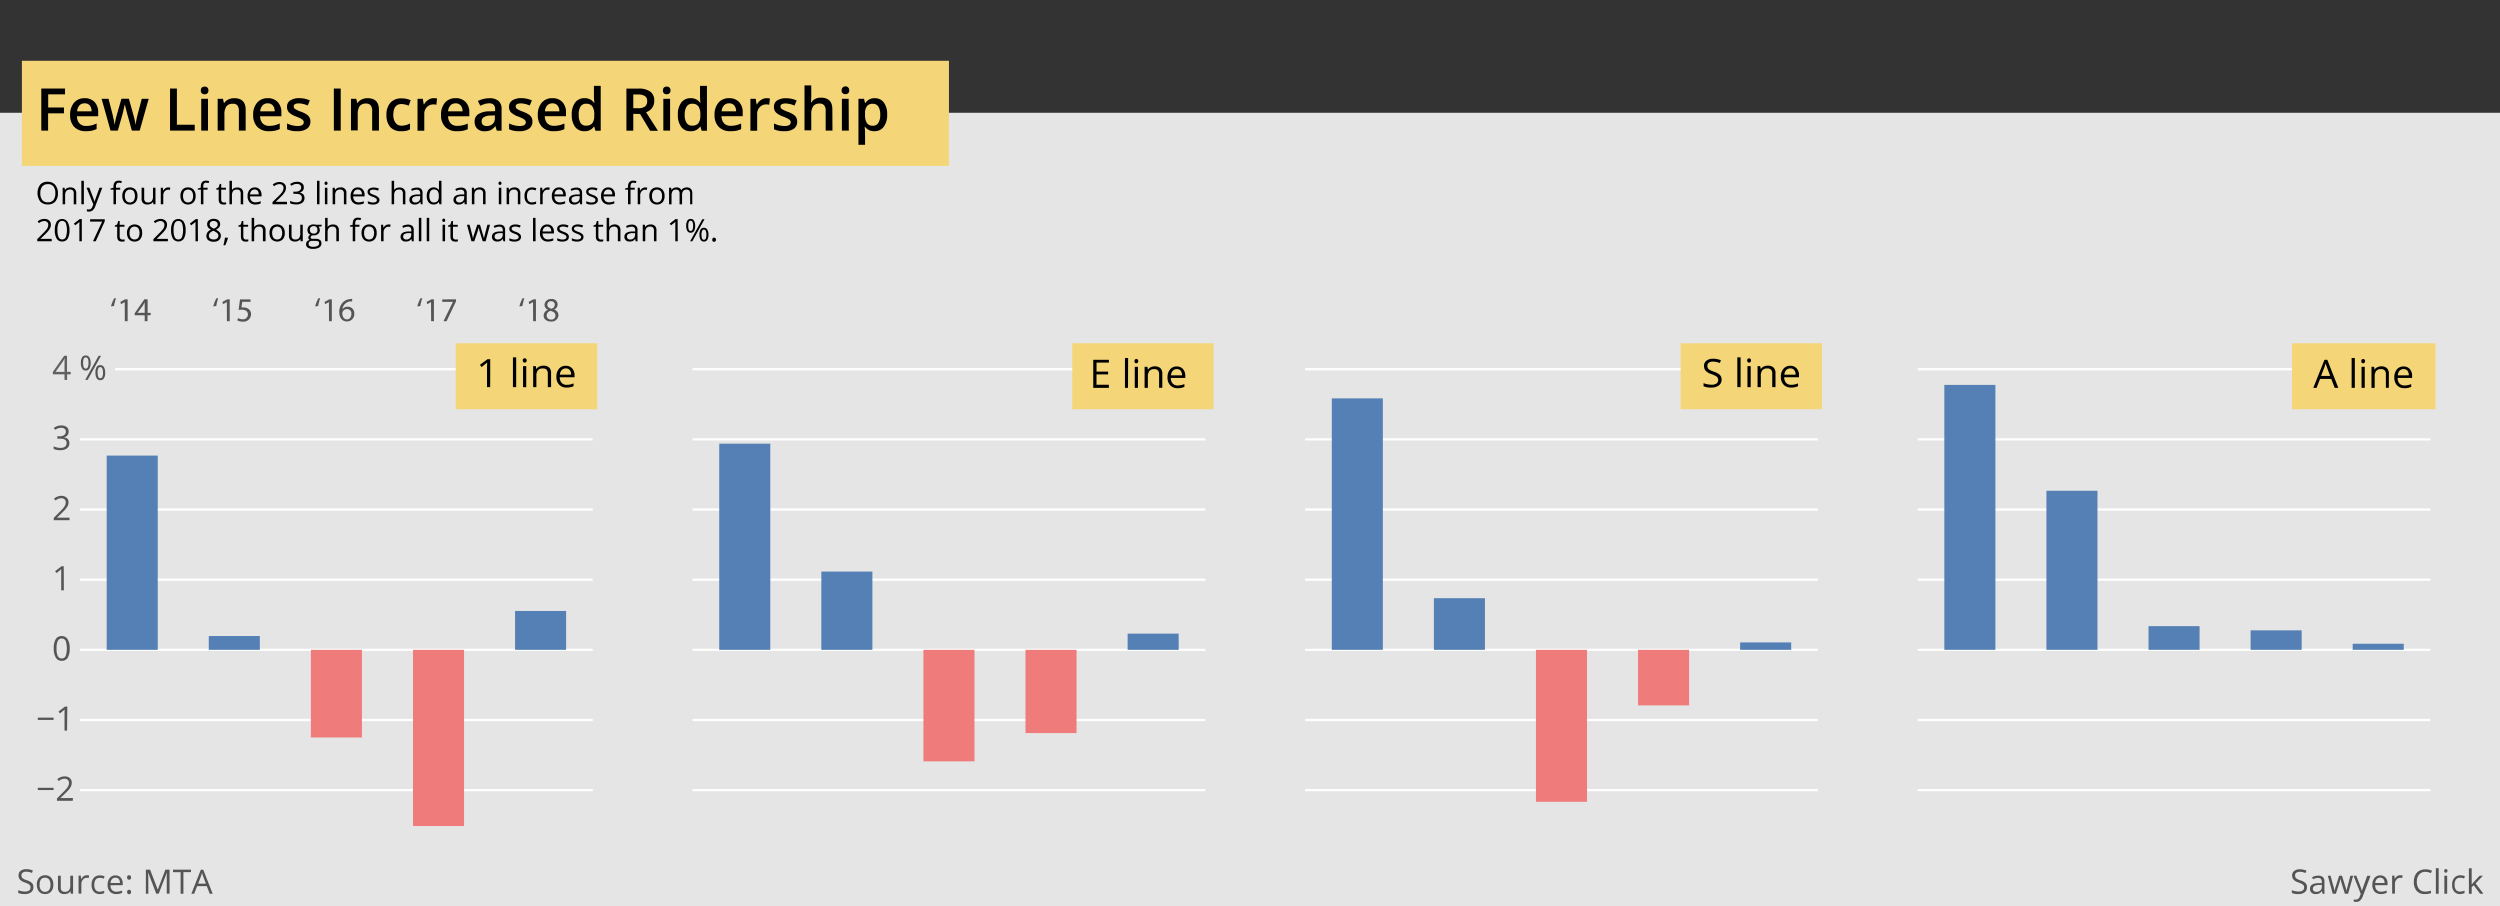 <svg id="Layer_1" data-name="Layer 1" xmlns="http://www.w3.org/2000/svg" viewBox="0 0 891.15 323.05">
  <rect x="0" y="0" width="891.15" height="323.05" fill="#333333" stroke="none"/>
  <defs>
    <style>
      .cls-1 {
        fill: #e5e5e5;
      }

      .cls-2, .cls-3 {
        fill: none;
      }

      .cls-3 {
        stroke: #fff;
        stroke-linecap: square;
        stroke-linejoin: round;
        stroke-width: 0.8px;
      }

      .cls-4 {
        fill: #555;
      }

      .cls-5 {
        fill: #606060;
      }

      .cls-6 {
        fill: #5580b6;
      }

      .cls-7 {
        fill: #f07b7b;
      }

      .cls-8 {
        fill: #f4d678;
      }

      .cls-9 {
        fill: #545454;
      }
    </style>
  </defs>
  <title>ridership_increase</title>
  <rect class="cls-1" y="40.2" width="891.15" height="282.86"/>
  <rect class="cls-2" x="28.93" y="129.34" width="181.96" height="172.96"/>
  <rect class="cls-2" x="28.93" y="129.34" width="181.96" height="172.96"/>
  <rect class="cls-2" x="28.93" y="129.34" width="181.96" height="172.96"/>
  <rect class="cls-2" x="28.93" y="129.34" width="181.96" height="172.96"/>
  <rect class="cls-2" x="28.93" y="129.34" width="181.96" height="172.96"/>
  <rect class="cls-2" x="28.93" y="129.34" width="181.96" height="172.96"/>
  <line class="cls-3" x1="28.93" y1="281.65" x2="210.89" y2="281.65"/>
  <line class="cls-3" x1="28.93" y1="256.65" x2="210.89" y2="256.65"/>
  <line class="cls-3" x1="28.93" y1="231.64" x2="210.89" y2="231.64"/>
  <line class="cls-3" x1="28.93" y1="206.63" x2="210.89" y2="206.63"/>
  <line class="cls-3" x1="28.93" y1="181.63" x2="210.89" y2="181.63"/>
  <line class="cls-3" x1="28.93" y1="156.62" x2="210.89" y2="156.62"/>
  <line class="cls-3" x1="41.45" y1="131.61" x2="210.89" y2="131.61"/>
  <rect class="cls-2" x="28.93" y="129.34" width="181.96" height="172.96"/>
  <g>
    <path class="cls-4" d="M13.47,281.62v-.8H19.1v.8Z"/>
    <path class="cls-4" d="M25.94,285.45H20.3v-.84l2.26-2.27a17.28,17.28,0,0,0,1.36-1.48,4.14,4.14,0,0,0,.49-.87,2.58,2.58,0,0,0,.17-.91,1.43,1.43,0,0,0-.42-1.09,1.62,1.62,0,0,0-1.15-.4,2.85,2.85,0,0,0-1,.18,4,4,0,0,0-1.07.64l-.51-.66a3.94,3.94,0,0,1,2.57-1,2.73,2.73,0,0,1,1.9.62,2.13,2.13,0,0,1,.68,1.66,3.25,3.25,0,0,1-.45,1.61,10.63,10.63,0,0,1-1.72,2l-1.87,1.83v0H26Z"/>
  </g>
  <g>
    <path class="cls-4" d="M13.47,256.62v-.81H19.1v.81Z"/>
    <path class="cls-4" d="M23.91,260.44H23v-6.1a13.2,13.2,0,0,1,.05-1.44l-.28.25-1.39,1.15-.52-.67,2.27-1.75H24Z"/>
  </g>
  <path class="cls-4" d="M24.84,231.14a6.18,6.18,0,0,1-.7,3.32A2.36,2.36,0,0,1,22,235.55a2.35,2.35,0,0,1-2.11-1.12,6.18,6.18,0,0,1-.72-3.29,6.27,6.27,0,0,1,.7-3.32A2.36,2.36,0,0,1,22,226.74a2.35,2.35,0,0,1,2.12,1.13A6.09,6.09,0,0,1,24.84,231.14Zm-4.68,0a6.16,6.16,0,0,0,.44,2.72,1.57,1.57,0,0,0,2.11.7,1.53,1.53,0,0,0,.7-.7,8.77,8.77,0,0,0,0-5.41,1.58,1.58,0,0,0-2.13-.68,1.59,1.59,0,0,0-.68.68A6,6,0,0,0,20.16,231.14Z"/>
  <path class="cls-4" d="M22.76,210.43h-.94v-7.55l-.27.26-1.4,1.14-.51-.66,2.26-1.76h.82Z"/>
  <path class="cls-4" d="M24.79,185.42H19.16v-.83l2.26-2.27a19.22,19.22,0,0,0,1.36-1.49,4.14,4.14,0,0,0,.49-.87,2.57,2.57,0,0,0,.16-.91A1.44,1.44,0,0,0,23,178a1.6,1.6,0,0,0-1.16-.4,2.84,2.84,0,0,0-1,.17,4.11,4.11,0,0,0-1.06.64l-.52-.66a4,4,0,0,1,2.58-1,2.7,2.7,0,0,1,1.89.62,2.12,2.12,0,0,1,.69,1.66,3,3,0,0,1-.46,1.61,9.9,9.9,0,0,1-1.71,2l-1.87,1.83v.05h4.4Z"/>
  <path class="cls-4" d="M24.47,153.87a2,2,0,0,1-.46,1.34,2.27,2.27,0,0,1-1.3.69h0a2.5,2.5,0,0,1,1.53.66,1.94,1.94,0,0,1,.49,1.38,2.21,2.21,0,0,1-.85,1.88,3.9,3.9,0,0,1-2.41.66,7.44,7.44,0,0,1-1.25-.1,4.23,4.23,0,0,1-1.09-.36v-.93a4.88,4.88,0,0,0,1.18.42,4.79,4.79,0,0,0,1.19.15c1.49,0,2.23-.58,2.23-1.74s-.82-1.56-2.45-1.56h-.85v-.84h.86a2.65,2.65,0,0,0,1.59-.44,1.48,1.48,0,0,0,.58-1.23,1.17,1.17,0,0,0-.43-1,1.83,1.83,0,0,0-1.17-.36,3.77,3.77,0,0,0-1.06.15,4.76,4.76,0,0,0-1.13.56l-.5-.65a4.13,4.13,0,0,1,1.22-.66,4.78,4.78,0,0,1,1.45-.23,3,3,0,0,1,1.94.57A1.93,1.93,0,0,1,24.47,153.87Z"/>
  <path class="cls-5" d="M25.2,133.44H23.92v2H23v-2H18.83v-.85l4.06-5.79h1v5.76H25.2Zm-2.2-.88v-2.85q0-.84.06-1.89H23a10.53,10.53,0,0,1-.52.93l-2.68,3.81Z"/>
  <path class="cls-4" d="M32.32,129.4a3.75,3.75,0,0,1-.45,2,1.49,1.49,0,0,1-1.32.68,1.43,1.43,0,0,1-1.27-.7,3.67,3.67,0,0,1-.46-2,3.76,3.76,0,0,1,.44-2,1.43,1.43,0,0,1,1.29-.67,1.48,1.48,0,0,1,1.31.7A3.65,3.65,0,0,1,32.32,129.4Zm-2.69,0a4,4,0,0,0,.22,1.49.73.73,0,0,0,.7.5c.64,0,1-.66,1-2s-.32-2-1-2a.71.71,0,0,0-.7.49A3.93,3.93,0,0,0,29.63,129.4ZM36,126.84l-4.76,8.57h-.86l4.76-8.57Zm1.51,6a3.66,3.66,0,0,1-.45,2,1.49,1.49,0,0,1-1.32.69,1.45,1.45,0,0,1-1.28-.7,3.76,3.76,0,0,1-.44-2,3.67,3.67,0,0,1,.43-2,1.45,1.45,0,0,1,1.29-.68,1.48,1.48,0,0,1,1.3.69,3.55,3.55,0,0,1,.44,2Zm-2.69,0a3.83,3.83,0,0,0,.22,1.5.71.71,0,0,0,.7.49.76.76,0,0,0,.73-.49,3.51,3.51,0,0,0,.24-1.5,3.42,3.42,0,0,0-.24-1.48.76.76,0,0,0-.73-.49.71.71,0,0,0-.7.49,3.7,3.7,0,0,0-.25,1.47Z"/>
  <rect class="cls-6" x="38.03" y="162.4" width="18.2" height="69.24"/>
  <rect class="cls-2" x="28.93" y="129.34" width="181.96" height="172.96"/>
  <rect class="cls-6" x="74.42" y="226.72" width="18.2" height="4.92"/>
  <rect class="cls-2" x="28.93" y="129.34" width="181.96" height="172.96"/>
  <rect class="cls-7" x="110.81" y="231.64" width="18.2" height="31.24"/>
  <rect class="cls-2" x="28.93" y="129.34" width="181.96" height="172.96"/>
  <rect class="cls-7" x="147.21" y="231.64" width="18.2" height="62.8"/>
  <rect class="cls-6" x="183.6" y="217.78" width="18.2" height="13.86"/>
  <rect class="cls-8" x="162.46" y="122.36" width="50.41" height="23.52"/>
  <g>
    <path d="M174.73,138H173.6v-7.12c0-.59,0-1.15.05-1.68l-.32.3-1.66,1.33-.61-.78,2.69-2h1Z"/>
    <path d="M184,138h-1.16V127.38H184Z"/>
    <path d="M186.34,128.49a.7.7,0,0,1,1.2-.57.72.72,0,0,1,.21.57.75.75,0,0,1-.21.57.7.7,0,0,1-1,0h0A.78.78,0,0,1,186.34,128.49Zm1.25,9.52h-1.15v-7.49h1.15Z"/>
    <path d="M195.27,138v-4.84a1.88,1.88,0,0,0-.43-1.37,1.75,1.75,0,0,0-1.33-.45,2.19,2.19,0,0,0-1.75.63,3.2,3.2,0,0,0-.56,2.1V138h-1.15v-7.49H191l.18,1h.06a2.43,2.43,0,0,1,1-.85,3.24,3.24,0,0,1,1.43-.31,2.91,2.91,0,0,1,2.08.66,2.74,2.74,0,0,1,.69,2.08V138Z"/>
    <path d="M202,138.15a3.57,3.57,0,0,1-2.67-1,3.93,3.93,0,0,1-1-2.81,4.33,4.33,0,0,1,.91-2.88,3.05,3.05,0,0,1,2.44-1.07,2.9,2.9,0,0,1,2.27.93,3.51,3.51,0,0,1,.84,2.44v.72h-5.26a2.92,2.92,0,0,0,.68,2,2.36,2.36,0,0,0,1.81.69,6.2,6.2,0,0,0,2.44-.51v1a6.56,6.56,0,0,1-1.16.38A7.06,7.06,0,0,1,202,138.15Zm-.31-6.82a1.93,1.93,0,0,0-1.47.59,2.66,2.66,0,0,0-.64,1.63h4a2.44,2.44,0,0,0-.49-1.65,1.73,1.73,0,0,0-1.38-.57Z"/>
  </g>
  <rect class="cls-1" x="247.28" y="129.34" width="181.96" height="172.96"/>
  <line class="cls-3" x1="247.28" y1="281.65" x2="429.24" y2="281.65"/>
  <rect class="cls-2" x="247.28" y="129.34" width="181.96" height="172.96"/>
  <line class="cls-3" x1="247.28" y1="256.65" x2="429.24" y2="256.65"/>
  <rect class="cls-2" x="247.28" y="129.34" width="181.96" height="172.96"/>
  <line class="cls-3" x1="247.28" y1="231.64" x2="429.24" y2="231.64"/>
  <rect class="cls-2" x="247.28" y="129.34" width="181.96" height="172.96"/>
  <line class="cls-3" x1="247.28" y1="206.63" x2="429.24" y2="206.63"/>
  <rect class="cls-2" x="247.28" y="129.34" width="181.96" height="172.96"/>
  <line class="cls-3" x1="247.28" y1="181.63" x2="429.24" y2="181.63"/>
  <rect class="cls-2" x="247.28" y="129.34" width="181.96" height="172.96"/>
  <line class="cls-3" x1="247.28" y1="156.62" x2="429.24" y2="156.62"/>
  <rect class="cls-2" x="247.28" y="129.34" width="181.96" height="172.96"/>
  <line class="cls-3" x1="247.28" y1="131.61" x2="429.24" y2="131.61"/>
  <rect class="cls-2" x="247.28" y="129.34" width="181.96" height="172.96"/>
  <rect class="cls-6" x="256.38" y="158.15" width="18.2" height="73.49"/>
  <rect class="cls-2" x="247.28" y="129.34" width="181.96" height="172.96"/>
  <rect class="cls-6" x="292.77" y="203.74" width="18.2" height="27.9"/>
  <rect class="cls-2" x="247.28" y="129.34" width="181.96" height="172.96"/>
  <rect class="cls-7" x="329.16" y="231.64" width="18.2" height="39.75"/>
  <rect class="cls-2" x="247.28" y="129.34" width="181.96" height="172.96"/>
  <rect class="cls-7" x="365.55" y="231.64" width="18.2" height="29.68"/>
  <rect class="cls-6" x="401.95" y="225.86" width="18.2" height="5.78"/>
  <rect class="cls-8" x="382.23" y="122.36" width="50.34" height="23.52"/>
  <g>
    <path d="M395.28,138.25H389.7v-10h5.58v1h-4.41v3.22H395v1h-4.14v3.68h4.41Z"/>
    <path d="M402.09,138.25H401V127.61h1.13Z"/>
    <path d="M404.4,128.72a.75.75,0,0,1,.19-.57.7.7,0,0,1,.48-.18.63.63,0,0,1,.47.19.69.69,0,0,1,.2.56.71.71,0,0,1-.2.57.69.69,0,0,1-1,0A.75.75,0,0,1,404.4,128.72Zm1.23,9.53H404.5v-7.5h1.13Z"/>
    <path d="M413.17,138.25V133.4a2,2,0,0,0-.42-1.37,1.7,1.7,0,0,0-1.31-.45,2.13,2.13,0,0,0-1.72.64,3.19,3.19,0,0,0-.55,2.1v3.93H408v-7.5h1l.19,1h.05a2.26,2.26,0,0,1,1-.86,3.24,3.24,0,0,1,1.4-.3,2.84,2.84,0,0,1,2,.65,2.81,2.81,0,0,1,.68,2.09v4.89Z"/>
    <path d="M419.8,138.38a3.43,3.43,0,0,1-2.63-1,3.93,3.93,0,0,1-1-2.81,4.27,4.27,0,0,1,.9-2.88,3,3,0,0,1,2.39-1.06,2.85,2.85,0,0,1,2.23.92,3.59,3.59,0,0,1,.82,2.45v.72h-5.16a3,3,0,0,0,.67,2,2.33,2.33,0,0,0,1.78.68,6.35,6.35,0,0,0,2.39-.5v1a6.6,6.6,0,0,1-1.14.37A5.81,5.81,0,0,1,419.8,138.38Zm-.31-6.81a1.83,1.83,0,0,0-1.44.59,2.6,2.6,0,0,0-.63,1.62h3.91a2.54,2.54,0,0,0-.47-1.64A1.7,1.7,0,0,0,419.49,131.57Z"/>
  </g>
  <rect class="cls-1" x="465.63" y="129.34" width="181.96" height="172.96"/>
  <line class="cls-3" x1="465.63" y1="281.65" x2="647.59" y2="281.65"/>
  <rect class="cls-2" x="465.63" y="129.34" width="181.96" height="172.96"/>
  <line class="cls-3" x1="465.63" y1="256.65" x2="647.59" y2="256.65"/>
  <rect class="cls-2" x="465.63" y="129.34" width="181.96" height="172.96"/>
  <line class="cls-3" x1="465.63" y1="231.64" x2="647.59" y2="231.64"/>
  <rect class="cls-2" x="465.63" y="129.34" width="181.96" height="172.96"/>
  <line class="cls-3" x1="465.63" y1="206.63" x2="647.59" y2="206.63"/>
  <rect class="cls-2" x="465.63" y="129.34" width="181.96" height="172.96"/>
  <line class="cls-3" x1="465.63" y1="181.63" x2="647.59" y2="181.63"/>
  <rect class="cls-2" x="465.63" y="129.34" width="181.96" height="172.96"/>
  <line class="cls-3" x1="465.63" y1="156.62" x2="647.59" y2="156.62"/>
  <rect class="cls-2" x="465.63" y="129.34" width="181.96" height="172.96"/>
  <line class="cls-3" x1="465.63" y1="131.61" x2="647.59" y2="131.61"/>
  <rect class="cls-2" x="465.63" y="129.34" width="181.96" height="172.96"/>
  <rect class="cls-6" x="474.73" y="142" width="18.2" height="89.64"/>
  <rect class="cls-2" x="465.63" y="129.34" width="181.96" height="172.96"/>
  <rect class="cls-6" x="511.12" y="213.23" width="18.2" height="18.41"/>
  <rect class="cls-2" x="465.63" y="129.34" width="181.96" height="172.96"/>
  <rect class="cls-7" x="547.51" y="231.64" width="18.2" height="54.16"/>
  <rect class="cls-2" x="465.63" y="129.34" width="181.96" height="172.96"/>
  <rect class="cls-7" x="583.9" y="231.64" width="18.2" height="19.8"/>
  <rect class="cls-6" x="620.29" y="229" width="18.2" height="2.64"/>
  <rect class="cls-8" x="599.09" y="122.36" width="50.38" height="23.52"/>
  <g>
    <path d="M613.68,135.35a2.45,2.45,0,0,1-1,2.06,4.28,4.28,0,0,1-2.64.74,6.67,6.67,0,0,1-2.79-.46v-1.12a7.7,7.7,0,0,0,2.83.56,3,3,0,0,0,1.78-.44,1.42,1.42,0,0,0,.6-1.23,1.58,1.58,0,0,0-.21-.85,2,2,0,0,0-.71-.61,9.6,9.6,0,0,0-1.52-.64,4.9,4.9,0,0,1-2-1.18,2.58,2.58,0,0,1-.61-1.78,2.21,2.21,0,0,1,.89-1.84,3.69,3.69,0,0,1,2.34-.69,7,7,0,0,1,2.79.55l-.37,1a6.49,6.49,0,0,0-2.45-.52,2.39,2.39,0,0,0-1.47.4,1.3,1.3,0,0,0-.53,1.1,1.67,1.67,0,0,0,.2.85,1.68,1.68,0,0,0,.66.61,8,8,0,0,0,1.41.61,5.68,5.68,0,0,1,2.21,1.2A2.35,2.35,0,0,1,613.68,135.35Z"/>
    <path d="M620.45,138h-1.16V127.38h1.16Z"/>
    <path d="M622.8,128.49a.74.74,0,0,1,.19-.57.72.72,0,0,1,.49-.18.7.7,0,0,1,.48.18.71.71,0,0,1,.2.57.74.74,0,0,1-.2.57.63.63,0,0,1-.48.19.65.65,0,0,1-.49-.19A.75.75,0,0,1,622.8,128.49Zm1.25,9.52H622.9v-7.49h1.15Z"/>
    <path d="M631.73,138v-4.84a1.94,1.94,0,0,0-.43-1.37,1.75,1.75,0,0,0-1.33-.45,2.19,2.19,0,0,0-1.75.63,3.14,3.14,0,0,0-.56,2.1V138H626.5v-7.49h.94l.19,1h.06a2.36,2.36,0,0,1,1-.85,3.24,3.24,0,0,1,1.43-.31,2.91,2.91,0,0,1,2.08.66,2.74,2.74,0,0,1,.69,2.08V138Z"/>
    <path d="M638.48,138.15a3.57,3.57,0,0,1-2.67-1,3.93,3.93,0,0,1-1-2.81,4.28,4.28,0,0,1,.91-2.88,3.05,3.05,0,0,1,2.44-1.07,2.9,2.9,0,0,1,2.27.93,3.51,3.51,0,0,1,.84,2.44v.72H636a2.92,2.92,0,0,0,.68,2,2.36,2.36,0,0,0,1.81.69,6.2,6.2,0,0,0,2.44-.51v1a6.56,6.56,0,0,1-1.16.38A7,7,0,0,1,638.48,138.15Zm-.31-6.82a1.9,1.9,0,0,0-1.47.59,2.66,2.66,0,0,0-.64,1.63h4a2.5,2.5,0,0,0-.49-1.65,1.77,1.77,0,0,0-1.4-.57Z"/>
  </g>
  <g>
    <rect class="cls-1" x="683.98" y="129.34" width="181.96" height="172.96"/>
    <line class="cls-3" x1="683.98" y1="281.65" x2="865.93" y2="281.65"/>
    <rect class="cls-2" x="683.98" y="129.34" width="181.96" height="172.96"/>
    <line class="cls-3" x1="683.98" y1="256.65" x2="865.93" y2="256.65"/>
    <rect class="cls-2" x="683.98" y="129.34" width="181.96" height="172.96"/>
    <line class="cls-3" x1="683.98" y1="231.64" x2="865.93" y2="231.64"/>
    <rect class="cls-2" x="683.98" y="129.34" width="181.96" height="172.96"/>
    <line class="cls-3" x1="683.98" y1="206.63" x2="865.93" y2="206.63"/>
    <rect class="cls-2" x="683.98" y="129.34" width="181.96" height="172.96"/>
    <line class="cls-3" x1="683.98" y1="181.63" x2="865.93" y2="181.63"/>
    <rect class="cls-2" x="683.98" y="129.34" width="181.96" height="172.96"/>
    <line class="cls-3" x1="683.98" y1="156.62" x2="865.93" y2="156.62"/>
    <rect class="cls-2" x="683.98" y="129.34" width="181.96" height="172.96"/>
    <line class="cls-3" x1="683.98" y1="131.61" x2="865.93" y2="131.61"/>
    <rect class="cls-2" x="683.98" y="129.34" width="181.96" height="172.96"/>
    <rect class="cls-6" x="693.08" y="137.2" width="18.2" height="94.44"/>
    <rect class="cls-2" x="683.98" y="129.34" width="181.96" height="172.96"/>
    <rect class="cls-6" x="729.47" y="174.94" width="18.2" height="56.7"/>
    <rect class="cls-2" x="683.98" y="129.34" width="181.96" height="172.96"/>
    <rect class="cls-6" x="765.86" y="223.2" width="18.2" height="8.44"/>
    <rect class="cls-2" x="683.98" y="129.34" width="181.96" height="172.96"/>
    <rect class="cls-6" x="802.25" y="224.69" width="18.2" height="6.95"/>
    <rect class="cls-6" x="838.64" y="229.47" width="18.2" height="2.17"/>
    <rect class="cls-8" x="817.01" y="122.36" width="51.13" height="23.52"/>
    <g>
      <path d="M832.22,138.25,831,135.07h-4l-1.23,3.18h-1.18l4-10h1l3.93,10ZM830.61,134l-1.16-3.1c-.15-.39-.31-.87-.47-1.44a11.92,11.92,0,0,1-.43,1.44l-1.17,3.1Z"/>
      <path d="M839.4,138.25h-1.14V127.61h1.14Z"/>
      <path d="M841.71,128.72a.74.74,0,0,1,.19-.57.66.66,0,0,1,.48-.18.63.63,0,0,1,.47.19.72.72,0,0,1,.2.56.74.74,0,0,1-.2.57.69.69,0,0,1-1,0A.74.74,0,0,1,841.71,128.72Zm1.23,9.53H841.8v-7.5h1.14Z"/>
      <path d="M850.47,138.25V133.4a2,2,0,0,0-.42-1.37,1.68,1.68,0,0,0-1.3-.45,2.15,2.15,0,0,0-1.73.64,3.2,3.2,0,0,0-.54,2.1v3.93h-1.14v-7.5h.93l.18,1h0a2.26,2.26,0,0,1,1-.86,3.24,3.24,0,0,1,1.4-.3,2.8,2.8,0,0,1,2,.65,2.75,2.75,0,0,1,.68,2.09v4.89Z"/>
      <path d="M857.1,138.38a3.41,3.41,0,0,1-2.62-1,3.93,3.93,0,0,1-1-2.81,4.37,4.37,0,0,1,.89-2.88,3,3,0,0,1,2.4-1.06,2.85,2.85,0,0,1,2.23.92,3.59,3.59,0,0,1,.82,2.45v.72h-5.17a3,3,0,0,0,.67,2,2.33,2.33,0,0,0,1.78.68,6,6,0,0,0,2.39-.5v1a6.23,6.23,0,0,1-1.13.37A6,6,0,0,1,857.1,138.38Zm-.31-6.81a1.83,1.83,0,0,0-1.44.59,2.77,2.77,0,0,0-.63,1.62h3.92a2.46,2.46,0,0,0-.48-1.64A1.69,1.69,0,0,0,856.79,131.57Z"/>
    </g>
  </g>
  <rect class="cls-8" x="7.81" y="21.67" width="330.45" height="37.47"/>
  <g>
    <path d="M17.15,46.56H14.72v-15h8.46v2.07h-6v4.69H22.8V40.4H17.15Z"/>
    <path d="M30.6,46.77a5.49,5.49,0,0,1-4.14-1.54A5.85,5.85,0,0,1,25,41a6.45,6.45,0,0,1,1.38-4.37A4.8,4.8,0,0,1,30.15,35a4.67,4.67,0,0,1,3.55,1.36A5.2,5.2,0,0,1,35,40.13v1.31H27.45A3.68,3.68,0,0,0,28.34,44a3.08,3.08,0,0,0,2.37.89,8.36,8.36,0,0,0,1.87-.19,9.48,9.48,0,0,0,1.86-.7v2a7.3,7.3,0,0,1-1.78.59A10.18,10.18,0,0,1,30.6,46.77Zm-.45-9.93a2.43,2.43,0,0,0-1.84.73,3.52,3.52,0,0,0-.82,2.12h5.15A3.17,3.17,0,0,0,32,37.57,2.29,2.29,0,0,0,30.15,36.84Z"/>
    <path d="M47,46.56l-1.46-5.29c-.18-.56-.5-1.86-1-3.9h-.09c-.4,1.84-.71,3.15-.94,3.92L42,46.56H39.4L36.22,35.22h2.47l1.44,5.59c.33,1.38.56,2.56.7,3.55h.06c.07-.5.17-1.07.31-1.72a14.67,14.67,0,0,1,.37-1.45l1.72-6h2.65l1.67,6c.1.34.23.85.38,1.54a11,11,0,0,1,.27,1.61h.08a35,35,0,0,1,.72-3.53l1.47-5.59H53L49.8,46.56Z"/>
    <path d="M60.61,46.56v-15h2.45v12.9h6.35v2.1Z"/>
    <path d="M71.59,32.22a1.35,1.35,0,0,1,.35-1,1.42,1.42,0,0,1,1-.34A1.22,1.22,0,0,1,74.29,32a1.13,1.13,0,0,1,0,.26,1.29,1.29,0,0,1-.36,1,1.31,1.31,0,0,1-1,.35,1.41,1.41,0,0,1-1-.35A1.31,1.31,0,0,1,71.59,32.22Zm2.55,14.34H71.73V35.22h2.41Z"/>
    <path d="M87.57,46.56H85.15v-7a3.09,3.09,0,0,0-.53-2A2,2,0,0,0,82.94,37a2.67,2.67,0,0,0-2.23.9,4.94,4.94,0,0,0-.71,3v5.65H77.59V35.22h1.89l.33,1.49h.13a3.26,3.26,0,0,1,1.45-1.25A4.72,4.72,0,0,1,83.48,35q4.09,0,4.09,4.15Z"/>
    <path d="M95.87,46.77a5.54,5.54,0,0,1-4.14-1.54A5.88,5.88,0,0,1,90.24,41a6.39,6.39,0,0,1,1.39-4.37A4.78,4.78,0,0,1,95.43,35,4.68,4.68,0,0,1,99,36.38a5.21,5.21,0,0,1,1.3,3.75v1.31H92.72a3.76,3.76,0,0,0,.9,2.53,3,3,0,0,0,2.36.89,8.51,8.51,0,0,0,1.88-.19A10.33,10.33,0,0,0,99.72,44v2a7.52,7.52,0,0,1-1.79.59A10.18,10.18,0,0,1,95.87,46.77Zm-.44-9.93a2.43,2.43,0,0,0-1.84.73,3.44,3.44,0,0,0-.83,2.12h5.15a3.18,3.18,0,0,0-.67-2.12A2.3,2.3,0,0,0,95.43,36.84Z"/>
    <path d="M110.64,43.33a3,3,0,0,1-1.21,2.55,5.81,5.81,0,0,1-3.47.89,8.12,8.12,0,0,1-3.64-.69V44a8.92,8.92,0,0,0,3.72.92c1.49,0,2.23-.44,2.23-1.34a1,1,0,0,0-.25-.72,3,3,0,0,0-.81-.59,13,13,0,0,0-1.57-.7A7.27,7.27,0,0,1,103,40.05a2.81,2.81,0,0,1-.69-2,2.59,2.59,0,0,1,1.17-2.26,5.62,5.62,0,0,1,3.2-.8,9,9,0,0,1,3.78.81l-.78,1.81a8.61,8.61,0,0,0-3.08-.76c-1.27,0-1.91.37-1.91,1.09a1.07,1.07,0,0,0,.5.9,10.16,10.16,0,0,0,2.17,1,10.1,10.1,0,0,1,2,1,2.77,2.77,0,0,1,1.28,2.49Z"/>
    <path d="M119,46.56v-15h2.45v15Z"/>
    <path d="M135.08,46.56h-2.42v-7a3,3,0,0,0-.53-2,2,2,0,0,0-1.67-.64,2.68,2.68,0,0,0-2.24.9,5,5,0,0,0-.7,3v5.65h-2.41V35.22H127l.34,1.49h.12a3.41,3.41,0,0,1,1.46-1.25A4.82,4.82,0,0,1,131,35q4.08,0,4.08,4.15Z"/>
    <path d="M143,46.77a5,5,0,0,1-3.91-1.5A6.32,6.32,0,0,1,137.76,41a6.33,6.33,0,0,1,1.4-4.39,5.17,5.17,0,0,1,4-1.54,7.66,7.66,0,0,1,3.23.66l-.72,1.94a7.6,7.6,0,0,0-2.53-.59q-2.94,0-2.94,3.9a4.71,4.71,0,0,0,.8,2.82,2.54,2.54,0,0,0,2.15,1,6.2,6.2,0,0,0,3-.8v2.1a4.56,4.56,0,0,1-1.38.54A8.08,8.08,0,0,1,143,46.77Z"/>
    <path d="M154.59,35a5.41,5.41,0,0,1,1.2.1l-.24,2.25a4.29,4.29,0,0,0-1.07-.13,3.08,3.08,0,0,0-2.34,1,3.37,3.37,0,0,0-.9,2.45v5.92h-2.41V35.22h1.89l.32,2h.12a4.64,4.64,0,0,1,1.47-1.61A3.6,3.6,0,0,1,154.59,35Z"/>
    <path d="M162.84,46.77a5.54,5.54,0,0,1-4.14-1.54A5.88,5.88,0,0,1,157.21,41a6.45,6.45,0,0,1,1.38-4.37A4.81,4.81,0,0,1,162.4,35a4.67,4.67,0,0,1,3.6,1.38,5.21,5.21,0,0,1,1.3,3.75v1.31h-7.56a3.72,3.72,0,0,0,.89,2.53,3.08,3.08,0,0,0,2.37.89,8.36,8.36,0,0,0,1.87-.19,10.28,10.28,0,0,0,1.87-.63v2a7.52,7.52,0,0,1-1.79.59A10.65,10.65,0,0,1,162.84,46.77Zm-.44-9.93a2.43,2.43,0,0,0-1.84.73,3.44,3.44,0,0,0-.83,2.12h5.15a3.12,3.12,0,0,0-.68-2.12A2.27,2.27,0,0,0,162.4,36.84Z"/>
    <path d="M177.08,46.56,176.6,45h-.08a4.67,4.67,0,0,1-1.65,1.41,5.41,5.41,0,0,1-2.14.38,3.59,3.59,0,0,1-2.6-.9,3.37,3.37,0,0,1-.94-2.56,3,3,0,0,1,1.3-2.64,7.47,7.47,0,0,1,4-1l2-.06V39a2.29,2.29,0,0,0-.51-1.63,2.09,2.09,0,0,0-1.58-.54,5.55,5.55,0,0,0-1.67.26,14.27,14.27,0,0,0-1.53.6L170.35,36a8.26,8.26,0,0,1,2-.73,9,9,0,0,1,2.07-.25,4.89,4.89,0,0,1,3.26.94,3.66,3.66,0,0,1,1.11,3V46.6Zm-3.59-1.64a3,3,0,0,0,2.11-.73,2.69,2.69,0,0,0,.8-2.06v-1l-1.46.06a5,5,0,0,0-2.48.57,1.73,1.73,0,0,0-.77,1.55,1.53,1.53,0,0,0,.45,1.18A2,2,0,0,0,173.49,44.92Z"/>
    <path d="M189.79,43.33a3,3,0,0,1-1.21,2.55,5.81,5.81,0,0,1-3.47.89,8.12,8.12,0,0,1-3.64-.69V44a8.77,8.77,0,0,0,3.72.92c1.49,0,2.23-.44,2.23-1.34a1,1,0,0,0-.25-.72,3,3,0,0,0-.81-.59,13,13,0,0,0-1.57-.7,7.25,7.25,0,0,1-2.65-1.52,2.81,2.81,0,0,1-.69-2,2.59,2.59,0,0,1,1.17-2.26,5.62,5.62,0,0,1,3.2-.8,9,9,0,0,1,3.78.81l-.78,1.81a8.61,8.61,0,0,0-3.08-.76c-1.27,0-1.91.37-1.91,1.09a1.07,1.07,0,0,0,.5.9,10.16,10.16,0,0,0,2.17,1,10.1,10.1,0,0,1,2,1,2.8,2.8,0,0,1,1.29,2.49Z"/>
    <path d="M197.34,46.77a5.5,5.5,0,0,1-4.13-1.54,5.83,5.83,0,0,1-1.5-4.25,6.45,6.45,0,0,1,1.39-4.37A4.74,4.74,0,0,1,196.9,35a4.67,4.67,0,0,1,3.55,1.36,5.21,5.21,0,0,1,1.3,3.75v1.31H194.2a3.7,3.7,0,0,0,.89,2.53,3.08,3.08,0,0,0,2.37.89,8.36,8.36,0,0,0,1.87-.19,10.19,10.19,0,0,0,1.86-.63v2a7.3,7.3,0,0,1-1.78.59A11,11,0,0,1,197.34,46.77Zm-.44-9.93a2.43,2.43,0,0,0-1.84.73,3.52,3.52,0,0,0-.82,2.12h5.14a3.06,3.06,0,0,0-.67-2.12A2.3,2.3,0,0,0,196.9,36.84Z"/>
    <path d="M208.32,46.77A4,4,0,0,1,205,45.23a7,7,0,0,1-1.19-4.32A7,7,0,0,1,205,36.57,4,4,0,0,1,208.36,35a3.9,3.9,0,0,1,3.4,1.65h.12a15.55,15.55,0,0,1-.17-1.93V30.61h2.42v16h-1.89l-.42-1.48h-.11A3.85,3.85,0,0,1,208.32,46.77Zm.64-2a2.65,2.65,0,0,0,2.17-.84,4.4,4.4,0,0,0,.69-2.71v-.34a5.16,5.16,0,0,0-.69-3,2.61,2.61,0,0,0-2.19-.9,2.22,2.22,0,0,0-2,1,5.21,5.21,0,0,0-.64,3,5.28,5.28,0,0,0,.66,2.88,2.27,2.27,0,0,0,2,.94Z"/>
    <path d="M225.74,40.58v6h-2.45v-15h4.23a6.88,6.88,0,0,1,4.3,1.09A3.89,3.89,0,0,1,233.21,36a4.1,4.1,0,0,1-2.91,4l4.24,6.63h-2.79l-3.59-6Zm0-2h1.7a4,4,0,0,0,2.48-.63,2.3,2.3,0,0,0,.77-1.89,2,2,0,0,0-.83-1.82,4.54,4.54,0,0,0-2.5-.56h-1.62Z"/>
    <path d="M236.31,32.22a1.35,1.35,0,0,1,.35-1,1.42,1.42,0,0,1,1-.34A1.22,1.22,0,0,1,239,32a1,1,0,0,1,0,.25,1.29,1.29,0,0,1-.36,1,1.31,1.31,0,0,1-1,.35,1.41,1.41,0,0,1-1-.35A1.35,1.35,0,0,1,236.31,32.22Zm2.55,14.34h-2.41V35.22h2.41Z"/>
    <path d="M246.13,46.77a3.94,3.94,0,0,1-3.31-1.54,7,7,0,0,1-1.19-4.32,6.91,6.91,0,0,1,1.21-4.34A4,4,0,0,1,246.17,35a3.93,3.93,0,0,1,3.41,1.65h.12a13.84,13.84,0,0,1-.17-1.93V30.61H252v16h-1.89l-.42-1.48h-.11A3.9,3.9,0,0,1,246.13,46.77Zm.65-2a2.63,2.63,0,0,0,2.16-.84,4.39,4.39,0,0,0,.7-2.71v-.34a5,5,0,0,0-.7-3,2.59,2.59,0,0,0-2.18-.9,2.22,2.22,0,0,0-2,1,5.28,5.28,0,0,0-.69,2.93,5.08,5.08,0,0,0,.67,2.88,2.23,2.23,0,0,0,2,1Z"/>
    <path d="M260.34,46.77a5.5,5.5,0,0,1-4.13-1.54,5.83,5.83,0,0,1-1.5-4.25,6.45,6.45,0,0,1,1.39-4.37A4.74,4.74,0,0,1,259.9,35a4.67,4.67,0,0,1,3.55,1.36,5.21,5.21,0,0,1,1.3,3.75v1.31H257.2a3.7,3.7,0,0,0,.89,2.53,3.08,3.08,0,0,0,2.37.89,8.36,8.36,0,0,0,1.87-.19,10.19,10.19,0,0,0,1.86-.63v2a7.1,7.1,0,0,1-1.79.59A10.94,10.94,0,0,1,260.34,46.77Zm-.44-9.93a2.43,2.43,0,0,0-1.84.73,3.52,3.52,0,0,0-.82,2.12h5.14a3.06,3.06,0,0,0-.67-2.12A2.3,2.3,0,0,0,259.9,36.84Z"/>
    <path d="M273.24,35a5.41,5.41,0,0,1,1.2.1l-.23,2.25a4.29,4.29,0,0,0-1.07-.13,3.08,3.08,0,0,0-2.34,1,3.37,3.37,0,0,0-.9,2.45v5.92h-2.41V35.22h1.89l.32,2h.12a4.54,4.54,0,0,1,1.47-1.61A3.57,3.57,0,0,1,273.24,35Z"/>
    <path d="M284.16,43.33A3,3,0,0,1,283,45.88a5.78,5.78,0,0,1-3.46.89,8.12,8.12,0,0,1-3.64-.69V44a8.77,8.77,0,0,0,3.72.92c1.48,0,2.23-.44,2.23-1.34a1.06,1.06,0,0,0-.25-.72,3,3,0,0,0-.81-.59,13,13,0,0,0-1.57-.7,7.17,7.17,0,0,1-2.65-1.52,2.81,2.81,0,0,1-.69-2A2.59,2.59,0,0,1,277,35.82a5.62,5.62,0,0,1,3.2-.8,9,9,0,0,1,3.78.81l-.78,1.81a8.46,8.46,0,0,0-3.09-.76c-1.27,0-1.9.37-1.9,1.09a1.07,1.07,0,0,0,.49.9,10.68,10.68,0,0,0,2.17,1,9.59,9.59,0,0,1,2,1,3,3,0,0,1,.95,1A3.07,3.07,0,0,1,284.16,43.33Z"/>
    <path d="M296.74,46.56h-2.42v-7a3.08,3.08,0,0,0-.52-2,2,2,0,0,0-1.68-.64,2.67,2.67,0,0,0-2.23.9,5.09,5.09,0,0,0-.71,3v5.63h-2.41v-16h2.41v4a18.13,18.13,0,0,1-.12,2.08h.15a3.23,3.23,0,0,1,1.37-1.27,4.34,4.34,0,0,1,2-.45c2.75,0,4.13,1.38,4.12,4.15Z"/>
    <path d="M300,32.22a1.37,1.37,0,0,1,2.27-1.1,1.34,1.34,0,0,1,.44,1.1,1.31,1.31,0,0,1-.35,1,1.59,1.59,0,0,1-2,0A1.29,1.29,0,0,1,300,32.22Zm2.56,14.34H300.1V35.22h2.41Z"/>
    <path d="M311.71,46.77a4,4,0,0,1-3.35-1.55h-.14c.09,1,.14,1.54.14,1.74v4.65H306V35.22H308c.06.21.17.72.34,1.52h.12A3.77,3.77,0,0,1,311.75,35a3.93,3.93,0,0,1,3.3,1.54,6.93,6.93,0,0,1,1.19,4.31A6.91,6.91,0,0,1,315,45.21,4,4,0,0,1,311.71,46.77ZM311.12,37a2.51,2.51,0,0,0-2.1.84,4.3,4.3,0,0,0-.66,2.68v.36a5.32,5.32,0,0,0,.66,3,2.46,2.46,0,0,0,2.14.93,2.15,2.15,0,0,0,1.93-1,5.32,5.32,0,0,0,.68-2.92A5.21,5.21,0,0,0,313.1,38,2.24,2.24,0,0,0,311.12,37Z"/>
  </g>
  <g>
    <g>
      <path class="cls-9" d="M11.89,316.3a2.08,2.08,0,0,1-.82,1.77,3.61,3.61,0,0,1-2.23.63,5.66,5.66,0,0,1-2.34-.39v-1a6.63,6.63,0,0,0,1.15.35,6.34,6.34,0,0,0,1.23.13,2.55,2.55,0,0,0,1.5-.38,1.24,1.24,0,0,0,.5-1.05,1.32,1.32,0,0,0-.18-.73,1.67,1.67,0,0,0-.59-.53,7.55,7.55,0,0,0-1.28-.54,4.12,4.12,0,0,1-1.71-1A2.28,2.28,0,0,1,6.61,312a1.92,1.92,0,0,1,.74-1.58,3.12,3.12,0,0,1,2-.59,5.74,5.74,0,0,1,2.35.47l-.31.87a5.23,5.23,0,0,0-2.06-.45,2.1,2.1,0,0,0-1.24.34,1.17,1.17,0,0,0-.44.95,1.44,1.44,0,0,0,.16.73,1.47,1.47,0,0,0,.56.52,6.6,6.6,0,0,0,1.19.52,4.7,4.7,0,0,1,1.85,1A2,2,0,0,1,11.89,316.3Z"/>
      <path class="cls-9" d="M19,315.37a3.56,3.56,0,0,1-.79,2.45,2.78,2.78,0,0,1-2.19.88,2.92,2.92,0,0,1-1.53-.4,2.68,2.68,0,0,1-1-1.16,4.16,4.16,0,0,1-.36-1.77,3.5,3.5,0,0,1,.78-2.45A2.8,2.8,0,0,1,16.1,312a2.68,2.68,0,0,1,2.14.9A3.51,3.51,0,0,1,19,315.37Zm-4.89,0a3,3,0,0,0,.49,1.87,1.73,1.73,0,0,0,1.45.65,1.73,1.73,0,0,0,1.45-.65,3,3,0,0,0,.49-1.87,3,3,0,0,0-.49-1.86,1.73,1.73,0,0,0-1.47-.64,1.74,1.74,0,0,0-1.44.63,3.08,3.08,0,0,0-.44,1.87Z"/>
      <path class="cls-9" d="M21.66,312.16v4.17A1.64,1.64,0,0,0,22,317.5a1.43,1.43,0,0,0,1.11.39,1.83,1.83,0,0,0,1.48-.56,2.72,2.72,0,0,0,.46-1.79v-3.38h1v6.42h-.81l-.14-.86h-.05a2,2,0,0,1-.83.73,2.79,2.79,0,0,1-1.21.25,2.43,2.43,0,0,1-1.75-.56,2.37,2.37,0,0,1-.59-1.78v-4.2Z"/>
      <path class="cls-9" d="M31,312a3.94,3.94,0,0,1,.77.07l-.14.91a2.74,2.74,0,0,0-.7-.09,1.7,1.7,0,0,0-1.33.63A2.29,2.29,0,0,0,29,315.1v3.44H28v-6.42h.8l.11,1.19H29a3,3,0,0,1,.86-1A2,2,0,0,1,31,312Z"/>
      <path class="cls-9" d="M35.57,318.7a2.75,2.75,0,0,1-2.16-.86,3.5,3.5,0,0,1-.76-2.43,3.62,3.62,0,0,1,.78-2.49,2.79,2.79,0,0,1,2.21-.88,4.71,4.71,0,0,1,.92.1,3.12,3.12,0,0,1,.73.24l-.3.82c-.23-.08-.46-.15-.7-.21a3.08,3.08,0,0,0-.68-.08c-1.3,0-2,.83-2,2.49a3,3,0,0,0,.48,1.82,1.64,1.64,0,0,0,1.41.63,4.07,4.07,0,0,0,1.65-.35v.87A3.56,3.56,0,0,1,35.57,318.7Z"/>
      <path class="cls-9" d="M41.43,318.7a2.93,2.93,0,0,1-2.24-.87,3.37,3.37,0,0,1-.83-2.41,3.74,3.74,0,0,1,.77-2.46,2.53,2.53,0,0,1,2-.92,2.43,2.43,0,0,1,1.91.8,3,3,0,0,1,.7,2.09v.62H39.37a2.53,2.53,0,0,0,.57,1.71,2,2,0,0,0,1.53.59,5.16,5.16,0,0,0,2.05-.43v.86a5.06,5.06,0,0,1-1,.32A5,5,0,0,1,41.43,318.7Zm-.26-5.84a1.59,1.59,0,0,0-1.23.5,2.39,2.39,0,0,0-.55,1.4h3.36a2.17,2.17,0,0,0-.41-1.41,1.41,1.41,0,0,0-1.17-.49Z"/>
      <path class="cls-9" d="M45.31,312.79c0-.53.23-.79.69-.79s.72.26.72.79a.77.77,0,0,1-.19.58.7.7,0,0,1-.53.21.65.65,0,0,1-.49-.19A.77.77,0,0,1,45.31,312.79Zm0,5.17a.85.85,0,0,1,.18-.59.65.65,0,0,1,.51-.2.66.66,0,0,1,.53.2,1,1,0,0,1,0,1.18.69.69,0,0,1-.53.2.68.68,0,0,1-.49-.18.8.8,0,0,1-.2-.57Z"/>
      <path class="cls-9" d="M55.7,318.58,52.79,311h0c0,.6.08,1.32.08,2.14v5.45H52V310h1.5l2.71,7.06h.05l2.7-7.06h1.48v8.56h-1V313a18.7,18.7,0,0,1,.08-2.06h0l-2.93,7.58Z"/>
      <path class="cls-9" d="M65.38,318.58h-1V310.9H61.67V310h6.42v.88H65.38Z"/>
      <path class="cls-9" d="M74.77,318.58l-1.07-2.72H70.27l-1.06,2.72h-1L71.6,310h.84l3.37,8.6ZM73.39,315l-1-2.65c-.12-.34-.26-.75-.39-1.24a11,11,0,0,1-.37,1.24l-1,2.65Z"/>
    </g>
    <g>
      <path class="cls-9" d="M822.34,316.3a2.13,2.13,0,0,1-.82,1.77,3.61,3.61,0,0,1-2.23.63,5.5,5.5,0,0,1-2.34-.39v-1a6.63,6.63,0,0,0,1.15.35,6.34,6.34,0,0,0,1.23.13,2.55,2.55,0,0,0,1.5-.38,1.24,1.24,0,0,0,.5-1.05,1.32,1.32,0,0,0-.18-.73,1.71,1.71,0,0,0-.6-.53,7.45,7.45,0,0,0-1.27-.54,4,4,0,0,1-1.71-1,2.28,2.28,0,0,1-.51-1.52,1.92,1.92,0,0,1,.74-1.58,3.12,3.12,0,0,1,2-.59,5.74,5.74,0,0,1,2.35.47l-.31.87a5.23,5.23,0,0,0-2.06-.45,2.1,2.1,0,0,0-1.24.34,1.14,1.14,0,0,0-.44.95,1.44,1.44,0,0,0,.16.73,1.52,1.52,0,0,0,.55.52,6.4,6.4,0,0,0,1.2.52,4.77,4.77,0,0,1,1.85,1A2,2,0,0,1,822.34,316.3Z"/>
      <path class="cls-9" d="M827.89,318.58l-.19-.91h-.05a2.83,2.83,0,0,1-1,.82,3,3,0,0,1-1.19.21,2.16,2.16,0,0,1-1.5-.49,1.84,1.84,0,0,1-.54-1.4c0-1.3,1-2,3.11-2h1.09v-.4a1.58,1.58,0,0,0-.32-1.11,1.36,1.36,0,0,0-1-.36,4.12,4.12,0,0,0-1.82.49l-.3-.74a4.58,4.58,0,0,1,1-.41,4.4,4.4,0,0,1,1.14-.14,2.42,2.42,0,0,1,1.7.51,2.08,2.08,0,0,1,.55,1.63v4.38Zm-2.19-.68a2,2,0,0,0,1.42-.5,1.86,1.86,0,0,0,.52-1.4v-.58l-1,.05a3.34,3.34,0,0,0-1.67.36,1.07,1.07,0,0,0-.52,1,1,1,0,0,0,.32.8A1.3,1.3,0,0,0,825.7,317.9Z"/>
      <path class="cls-9" d="M835.86,318.58l-1.18-3.76c-.07-.24-.21-.76-.41-1.57h0c-.16.68-.29,1.21-.41,1.58l-1.21,3.75h-1.13l-1.75-6.42h1c.41,1.61.73,2.84,1,3.69a16.62,16.62,0,0,1,.37,1.7h.05a4.41,4.41,0,0,1,.2-.86c.09-.35.18-.64.25-.84l1.18-3.69h1l1.15,3.69a12.38,12.38,0,0,1,.45,1.69h.05a3.55,3.55,0,0,1,.12-.65c.07-.29.48-1.87,1.22-4.73h1L837,318.58Z"/>
      <path class="cls-9" d="M838.93,312.16h1l1.41,3.66a16.56,16.56,0,0,1,.58,1.81h0a4.81,4.81,0,0,1,.32-1c.16-.46.69-2,1.59-4.45H845l-2.76,7.31a3.68,3.68,0,0,1-1,1.54,2.07,2.07,0,0,1-1.35.46,4.32,4.32,0,0,1-.88-.1v-.78a3.51,3.51,0,0,0,.72.07,1.48,1.48,0,0,0,1.43-1.13l.36-.91Z"/>
      <path class="cls-9" d="M848.71,318.7a3,3,0,0,1-2.25-.87,3.38,3.38,0,0,1-.82-2.41,3.74,3.74,0,0,1,.77-2.46,2.53,2.53,0,0,1,2.05-.92,2.44,2.44,0,0,1,1.91.8,3,3,0,0,1,.7,2.09v.62h-4.42a2.53,2.53,0,0,0,.57,1.71,2,2,0,0,0,1.53.59,5.1,5.1,0,0,0,2-.43v.86a5.06,5.06,0,0,1-1,.32A5.16,5.16,0,0,1,848.71,318.7Zm-.26-5.84a1.6,1.6,0,0,0-1.24.5,2.48,2.48,0,0,0-.54,1.4H850a2.17,2.17,0,0,0-.41-1.41,1.41,1.41,0,0,0-1.14-.49Z"/>
      <path class="cls-9" d="M855.66,312a3.94,3.94,0,0,1,.77.07l-.14.91a2.74,2.74,0,0,0-.7-.09,1.71,1.71,0,0,0-1.33.63,2.29,2.29,0,0,0-.56,1.58v3.44h-1v-6.42h.8l.11,1.19h0a3,3,0,0,1,.86-1A2,2,0,0,1,855.66,312Z"/>
      <path class="cls-9" d="M864.56,310.78a2.82,2.82,0,0,0-2.23.94,3.82,3.82,0,0,0-.82,2.58,3.86,3.86,0,0,0,.79,2.6,2.82,2.82,0,0,0,2.25.92,7.54,7.54,0,0,0,2-.33v.88a6.26,6.26,0,0,1-2.19.33,3.68,3.68,0,0,1-2.92-1.15,4.68,4.68,0,0,1-1-3.26,5.15,5.15,0,0,1,.49-2.32,3.55,3.55,0,0,1,1.43-1.54,4.32,4.32,0,0,1,2.2-.54,5.22,5.22,0,0,1,2.36.5l-.42.85A4.68,4.68,0,0,0,864.56,310.78Z"/>
      <path class="cls-9" d="M869.29,318.58h-1v-9.11h1Z"/>
      <path class="cls-9" d="M871.27,310.42a.62.62,0,0,1,.16-.49.64.64,0,0,1,.82,0,.78.78,0,0,1,0,1,.61.61,0,0,1-.82,0A.68.68,0,0,1,871.27,310.42Zm1.05,8.16h-1v-6.42h1Z"/>
      <path class="cls-9" d="M877,318.7a2.75,2.75,0,0,1-2.16-.86,3.5,3.5,0,0,1-.76-2.43,3.62,3.62,0,0,1,.78-2.49A2.82,2.82,0,0,1,877,312a4.71,4.71,0,0,1,.92.1,3.12,3.12,0,0,1,.73.24l-.3.82c-.23-.08-.46-.15-.7-.21a3.08,3.08,0,0,0-.68-.08c-1.3,0-2,.83-2,2.49a3,3,0,0,0,.47,1.82,1.66,1.66,0,0,0,1.42.63,4.07,4.07,0,0,0,1.65-.35v.87A3.61,3.61,0,0,1,877,318.7Z"/>
      <path class="cls-9" d="M881.06,315.3a11.67,11.67,0,0,1,.77-.94l2.07-2.2h1.16l-2.6,2.74,2.78,3.68h-1.18l-2.27-3-.73.63v2.4h-1V309.5h1v5.8Z"/>
    </g>
  </g>
  <g>
    <path d="M20.64,68.87a4.35,4.35,0,0,1-.95,3,3.39,3.39,0,0,1-2.69,1,3.4,3.4,0,0,1-2.67-1.06,5.13,5.13,0,0,1,0-6A3.44,3.44,0,0,1,17,64.79a3.38,3.38,0,0,1,2.64,1.07A4.39,4.39,0,0,1,20.64,68.87Zm-6.26,0a3.73,3.73,0,0,0,.68,2.42,2.38,2.38,0,0,0,2,.82,2.41,2.41,0,0,0,2-.82,3.79,3.79,0,0,0,.66-2.42,3.73,3.73,0,0,0-.66-2.4,2.38,2.38,0,0,0-2-.82,2.44,2.44,0,0,0-2,.82A3.69,3.69,0,0,0,14.38,68.87Z"/>
    <path d="M26.28,72.81V69A1.59,1.59,0,0,0,26,67.92a1.35,1.35,0,0,0-1-.35,1.7,1.7,0,0,0-1.35.5,2.48,2.48,0,0,0-.43,1.65v3.09h-.89V66.92H23l.15.81h0a1.81,1.81,0,0,1,.77-.68,2.45,2.45,0,0,1,1.1-.24,2.17,2.17,0,0,1,1.6.52A2.14,2.14,0,0,1,27.18,69v3.84Z"/>
    <path d="M29.9,72.81H29V64.45h.89Z"/>
    <path d="M30.85,66.92h1l1.29,3.36a13.92,13.92,0,0,1,.53,1.66h0A4.43,4.43,0,0,1,34,71c.15-.44.64-1.8,1.46-4.08h1l-2.53,6.7A3.32,3.32,0,0,1,33,75a1.89,1.89,0,0,1-1.23.42,3.72,3.72,0,0,1-.81-.09v-.72a3,3,0,0,0,.66.07,1.36,1.36,0,0,0,1.31-1l.33-.84Z"/>
    <path d="M42.84,67.61h-1.5v5.2h-.89v-5.2H39.4v-.4l1.05-.32v-.33c0-1.45.63-2.17,1.9-2.17a3.67,3.67,0,0,1,1.09.19l-.23.71a2.91,2.91,0,0,0-.88-.16.85.85,0,0,0-.74.33,1.84,1.84,0,0,0-.25,1.08v.38h1.5Z"/>
    <path d="M49,69.86a3.22,3.22,0,0,1-.73,2.25,2.56,2.56,0,0,1-2,.8,2.65,2.65,0,0,1-1.4-.37,2.38,2.38,0,0,1-.95-1.06,3.76,3.76,0,0,1-.33-1.62,3.25,3.25,0,0,1,.72-2.24,2.56,2.56,0,0,1,2-.81,2.52,2.52,0,0,1,2,.82A3.21,3.21,0,0,1,49,69.86Zm-4.49,0A2.77,2.77,0,0,0,45,71.58a1.8,1.8,0,0,0,2.53.13l.13-.13a3.49,3.49,0,0,0,0-3.43,1.83,1.83,0,0,0-2.59-.07l-.07.07A2.74,2.74,0,0,0,44.51,69.86Z"/>
    <path d="M51.4,66.92v3.82a1.52,1.52,0,0,0,.33,1.07,1.29,1.29,0,0,0,1,.36,1.64,1.64,0,0,0,1.35-.51A2.51,2.51,0,0,0,54.53,70V66.92h.89v5.89h-.73L54.56,72h-.05a1.74,1.74,0,0,1-.76.66,2.51,2.51,0,0,1-1.11.23A2.26,2.26,0,0,1,51,72.4a2.17,2.17,0,0,1-.53-1.63V66.92Z"/>
    <path d="M60,66.81a3.26,3.26,0,0,1,.7.07l-.12.82a3.5,3.5,0,0,0-.65-.08,1.6,1.6,0,0,0-1.22.58,2.08,2.08,0,0,0-.51,1.45v3.16h-.89V66.92h.74l.1,1.09h0a2.6,2.6,0,0,1,.79-.89A1.8,1.8,0,0,1,60,66.81Z"/>
    <path d="M69.74,69.86A3.27,3.27,0,0,1,69,72.11a2.87,2.87,0,0,1-3.4.43,2.42,2.42,0,0,1-.94-1.06,3.63,3.63,0,0,1-.34-1.62A3.25,3.25,0,0,1,65,67.62a2.56,2.56,0,0,1,2-.81,2.52,2.52,0,0,1,2,.82A3.27,3.27,0,0,1,69.74,69.86Zm-4.48,0a2.82,2.82,0,0,0,.45,1.72,1.78,1.78,0,0,0,2.51.14l.14-.14a2.76,2.76,0,0,0,.46-1.72,2.72,2.72,0,0,0-.46-1.71,1.83,1.83,0,0,0-2.59-.07.46.46,0,0,0-.07.07A2.8,2.8,0,0,0,65.26,69.86Z"/>
    <path d="M74,67.61H72.5v5.2h-.89v-5.2h-1.1v-.4l1.06-.32v-.33c0-1.45.63-2.17,1.89-2.17a3.79,3.79,0,0,1,1.1.19l-.23.71a2.91,2.91,0,0,0-.88-.16.87.87,0,0,0-.75.33,1.85,1.85,0,0,0-.24,1.08v.38H74Z"/>
    <path d="M79.79,72.18a1.77,1.77,0,0,0,.46,0,2,2,0,0,0,.35-.07v.68a1.62,1.62,0,0,1-.43.12,4.34,4.34,0,0,1-.51,0q-1.71,0-1.71-1.8v-3.5h-.84v-.43l.84-.37.38-1.25h.52v1.36h1.7v.69h-1.7v3.47a1.19,1.19,0,0,0,.25.81A.91.91,0,0,0,79.79,72.18Z"/>
    <path d="M85.8,72.81V69a1.56,1.56,0,0,0-.33-1.08,1.35,1.35,0,0,0-1-.35,1.73,1.73,0,0,0-1.36.5,2.57,2.57,0,0,0-.43,1.66v3.08h-.89V64.45h.89V67a4.82,4.82,0,0,1,0,.76h0a1.8,1.8,0,0,1,.75-.67,2.37,2.37,0,0,1,1.11-.25,2.22,2.22,0,0,1,1.62.52A2.14,2.14,0,0,1,86.69,69v3.84Z"/>
    <path d="M91,72.91a2.71,2.71,0,0,1-2-.79,3.07,3.07,0,0,1-.75-2.21,3.42,3.42,0,0,1,.7-2.26,2.31,2.31,0,0,1,1.88-.84,2.24,2.24,0,0,1,1.75.73,2.8,2.8,0,0,1,.65,1.92V70H89.12a2.34,2.34,0,0,0,.52,1.58,1.84,1.84,0,0,0,1.4.54,4.84,4.84,0,0,0,1.88-.4v.79a4.66,4.66,0,0,1-.89.3A5.89,5.89,0,0,1,91,72.91Zm-.24-5.35a1.45,1.45,0,0,0-1.13.46,2.15,2.15,0,0,0-.5,1.28h3.08a2,2,0,0,0-.37-1.3,1.31,1.31,0,0,0-1.07-.44Z"/>
    <path d="M102.31,72.81H97.14V72l2.07-2a16.11,16.11,0,0,0,1.25-1.36,4.2,4.2,0,0,0,.45-.8,2.34,2.34,0,0,0,.15-.83,1.34,1.34,0,0,0-.38-1,1.47,1.47,0,0,0-1.06-.37,2.69,2.69,0,0,0-.93.17,3.58,3.58,0,0,0-1,.58l-.47-.61a3.65,3.65,0,0,1,2.36-.9,2.47,2.47,0,0,1,1.73.57,1.91,1.91,0,0,1,.63,1.52,3,3,0,0,1-.42,1.48A9.73,9.73,0,0,1,100,70.26l-1.72,1.68h4Z"/>
    <path d="M108.3,66.8a1.77,1.77,0,0,1-.42,1.23,2.14,2.14,0,0,1-1.2.64h0a2.24,2.24,0,0,1,1.41.61,1.77,1.77,0,0,1,.45,1.26,2,2,0,0,1-.78,1.73,3.54,3.54,0,0,1-2.21.6,7.3,7.3,0,0,1-1.14-.09,3.56,3.56,0,0,1-1-.33V71.6a5.25,5.25,0,0,0,1.09.39,5.7,5.7,0,0,0,1.09.13c1.36,0,2-.53,2-1.6s-.75-1.43-2.25-1.43h-.77v-.77h.78a2.36,2.36,0,0,0,1.46-.4,1.32,1.32,0,0,0,.54-1.13,1.11,1.11,0,0,0-.4-.9,1.66,1.66,0,0,0-1.07-.33,3.36,3.36,0,0,0-1,.14,4.75,4.75,0,0,0-1,.52l-.46-.6a3.67,3.67,0,0,1,1.12-.6,4,4,0,0,1,1.33-.22,2.7,2.7,0,0,1,1.78.53A1.73,1.73,0,0,1,108.3,66.8Z"/>
    <path d="M113.88,72.81H113V64.45h.89Z"/>
    <path d="M115.7,65.32a.59.59,0,0,1,.15-.44.53.53,0,0,1,.74,0,.56.56,0,0,1,.16.44.54.54,0,0,1-.16.45.53.53,0,0,1-.74,0A.62.62,0,0,1,115.7,65.32Zm1,7.49h-.89V66.92h.89Z"/>
    <path d="M122.58,72.81V69a1.56,1.56,0,0,0-.33-1.08,1.31,1.31,0,0,0-1-.35,1.7,1.7,0,0,0-1.35.5,2.48,2.48,0,0,0-.43,1.65v3.09h-.9V66.92h.73l.14.81h0a1.92,1.92,0,0,1,.76-.68,2.52,2.52,0,0,1,1.11-.24,1.86,1.86,0,0,1,2.16,1.52,1.89,1.89,0,0,1,0,.67v3.84Z"/>
    <path d="M127.79,72.91a2.72,2.72,0,0,1-2.06-.79,3.07,3.07,0,0,1-.75-2.21,3.42,3.42,0,0,1,.7-2.26,2.31,2.31,0,0,1,1.88-.84,2.24,2.24,0,0,1,1.75.73,2.8,2.8,0,0,1,.65,1.92V70H125.9a2.28,2.28,0,0,0,.53,1.58,1.8,1.8,0,0,0,1.39.54,4.84,4.84,0,0,0,1.88-.4v.79a4.66,4.66,0,0,1-.89.3A5.87,5.87,0,0,1,127.79,72.91Zm-.24-5.35a1.45,1.45,0,0,0-1.13.46,2.15,2.15,0,0,0-.5,1.28H129a1.93,1.93,0,0,0-.38-1.29A1.32,1.32,0,0,0,127.55,67.56Z"/>
    <path d="M135.27,71.2a1.45,1.45,0,0,1-.61,1.27,2.81,2.81,0,0,1-1.72.44,3.57,3.57,0,0,1-1.82-.37v-.82a5,5,0,0,0,.91.33,3.26,3.26,0,0,0,.93.13,2.31,2.31,0,0,0,1-.18.75.75,0,0,0,.37-.68.72.72,0,0,0-.29-.59,4.26,4.26,0,0,0-1.17-.58,6.38,6.38,0,0,1-1.16-.53,1.61,1.61,0,0,1-.52-.52,1.42,1.42,0,0,1-.17-.7,1.32,1.32,0,0,1,.59-1.13,2.75,2.75,0,0,1,1.6-.42,4.6,4.6,0,0,1,1.86.39l-.32.72a4.44,4.44,0,0,0-1.6-.36,1.82,1.82,0,0,0-1,.2.62.62,0,0,0-.32.55.72.72,0,0,0,.12.4,1.34,1.34,0,0,0,.39.32,8.85,8.85,0,0,0,1,.43,3.71,3.71,0,0,1,1.42.77A1.4,1.4,0,0,1,135.27,71.2Z"/>
    <path d="M143.61,72.81V69a1.56,1.56,0,0,0-.33-1.08,1.35,1.35,0,0,0-1-.35,1.73,1.73,0,0,0-1.36.5,2.57,2.57,0,0,0-.43,1.66v3.08h-.89V64.45h.89V67a4.82,4.82,0,0,1,0,.76h0a1.8,1.8,0,0,1,.75-.67,2.37,2.37,0,0,1,1.11-.25,2.22,2.22,0,0,1,1.62.52A2.14,2.14,0,0,1,144.5,69v3.84Z"/>
    <path d="M150,72.81l-.17-.84h-.05a2.36,2.36,0,0,1-.88.75,2.73,2.73,0,0,1-1.09.19,1.94,1.94,0,0,1-1.37-.45,1.65,1.65,0,0,1-.5-1.28c0-1.19,1-1.81,2.85-1.87h1v-.37a1.55,1.55,0,0,0-.29-1,1.26,1.26,0,0,0-1-.33,3.85,3.85,0,0,0-1.66.45l-.28-.68a4.5,4.5,0,0,1,2-.51,2.25,2.25,0,0,1,1.56.47,2,2,0,0,1,.5,1.5v4Zm-2-.63a1.81,1.81,0,0,0,1.31-.46,1.69,1.69,0,0,0,.47-1.28v-.53h-.89a3.11,3.11,0,0,0-1.53.33,1,1,0,0,0-.47.91.93.93,0,0,0,.29.74,1.23,1.23,0,0,0,.76.29Z"/>
    <path d="M156.46,72h-.05a2.09,2.09,0,0,1-1.85.89,2.14,2.14,0,0,1-1.79-.79,3.45,3.45,0,0,1-.65-2.24,3.51,3.51,0,0,1,.65-2.26,2.38,2.38,0,0,1,3.63.06h.07V64.45h.89v8.36h-.72Zm-1.79.15a1.66,1.66,0,0,0,1.33-.5,2.52,2.52,0,0,0,.41-1.6v-.19a3,3,0,0,0-.42-1.79,1.59,1.59,0,0,0-1.33-.53,1.36,1.36,0,0,0-1.2.61,3.13,3.13,0,0,0-.41,1.72,2.89,2.89,0,0,0,.41,1.7,1.38,1.38,0,0,0,1.21.6Z"/>
    <path d="M165.67,72.81l-.18-.84h0a2.45,2.45,0,0,1-.88.75,2.73,2.73,0,0,1-1.09.19,1.94,1.94,0,0,1-1.37-.45,1.62,1.62,0,0,1-.5-1.28c0-1.19.95-1.81,2.85-1.87h1v-.37a1.5,1.5,0,0,0-.3-1,1.23,1.23,0,0,0-.95-.33,3.93,3.93,0,0,0-1.67.45l-.27-.68a4.37,4.37,0,0,1,2-.51,2.25,2.25,0,0,1,1.56.47,1.92,1.92,0,0,1,.51,1.5v4Zm-2-.63a1.76,1.76,0,0,0,1.31-.46,1.65,1.65,0,0,0,.48-1.28v-.53h-.89a3.17,3.17,0,0,0-1.54.33,1,1,0,0,0-.47.91.91.91,0,0,0,.3.74,1.2,1.2,0,0,0,.79.29Z"/>
    <path d="M172.19,72.81V69a1.55,1.55,0,0,0-.32-1.08,1.35,1.35,0,0,0-1-.35,1.7,1.7,0,0,0-1.35.5,2.48,2.48,0,0,0-.43,1.65v3.09h-.89V66.92h.72l.15.81h0a1.81,1.81,0,0,1,.77-.68,2.45,2.45,0,0,1,1.1-.24,2.17,2.17,0,0,1,1.6.52,2.14,2.14,0,0,1,.54,1.64v3.84Z"/>
    <path d="M177.7,65.32a.59.59,0,0,1,.15-.44.54.54,0,0,1,.38-.15.51.51,0,0,1,.37.15.59.59,0,0,1,.15.44.62.62,0,0,1-.15.45.51.51,0,0,1-.37.15.54.54,0,0,1-.38-.15A.62.62,0,0,1,177.7,65.32Zm1,7.49h-.89V66.92h.89Z"/>
    <path d="M184.59,72.81V69a1.56,1.56,0,0,0-.33-1.08,1.35,1.35,0,0,0-1-.35,1.7,1.7,0,0,0-1.35.5,2.48,2.48,0,0,0-.43,1.65v3.09h-.89V66.92h.72l.15.81h0a1.81,1.81,0,0,1,.77-.68,2.59,2.59,0,0,1,1.1-.24,2.17,2.17,0,0,1,1.6.52,2.14,2.14,0,0,1,.54,1.64v3.84Z"/>
    <path d="M189.66,72.91a2.54,2.54,0,0,1-2-.78,3.27,3.27,0,0,1-.7-2.23,3.36,3.36,0,0,1,.71-2.28,2.56,2.56,0,0,1,2-.81,4,4,0,0,1,.85.09,3.09,3.09,0,0,1,.67.22l-.28.76a4.75,4.75,0,0,0-.64-.2,3.19,3.19,0,0,0-.62-.08c-1.2,0-1.79.76-1.79,2.29a2.74,2.74,0,0,0,.43,1.67,1.55,1.55,0,0,0,1.3.58,4.13,4.13,0,0,0,1.51-.32v.79A3.24,3.24,0,0,1,189.66,72.91Z"/>
    <path d="M195.23,66.81a3.35,3.35,0,0,1,.71.07l-.13.82a3.4,3.4,0,0,0-.64-.08,1.57,1.57,0,0,0-1.22.58,2.08,2.08,0,0,0-.51,1.45v3.16h-.89V66.92h.73l.1,1.09h.05a2.6,2.6,0,0,1,.79-.89A1.82,1.82,0,0,1,195.23,66.81Z"/>
    <path d="M199.52,72.91a2.72,2.72,0,0,1-2.06-.79,3.07,3.07,0,0,1-.75-2.21,3.42,3.42,0,0,1,.7-2.26,2.31,2.31,0,0,1,1.88-.84,2.24,2.24,0,0,1,1.75.73,2.8,2.8,0,0,1,.65,1.92V70h-4.06a2.28,2.28,0,0,0,.53,1.58,1.8,1.8,0,0,0,1.4.54,4.84,4.84,0,0,0,1.88-.4v.79a4.76,4.76,0,0,1-.9.3A5.87,5.87,0,0,1,199.52,72.91Zm-.24-5.35a1.45,1.45,0,0,0-1.13.46,2.15,2.15,0,0,0-.5,1.28h3.08a2,2,0,0,0-.37-1.29A1.34,1.34,0,0,0,199.28,67.56Z"/>
    <path d="M206.83,72.81l-.18-.84h0a2.55,2.55,0,0,1-.88.75,2.73,2.73,0,0,1-1.09.19,2,2,0,0,1-1.38-.45,1.64,1.64,0,0,1-.49-1.28c0-1.19.95-1.81,2.85-1.87h1v-.37a1.5,1.5,0,0,0-.3-1,1.24,1.24,0,0,0-1-.33,3.93,3.93,0,0,0-1.67.45l-.27-.68a4.37,4.37,0,0,1,2-.51,2.25,2.25,0,0,1,1.56.47,1.92,1.92,0,0,1,.51,1.5v4Zm-2-.63a1.81,1.81,0,0,0,1.31-.46,1.65,1.65,0,0,0,.48-1.28v-.53h-.89a3.17,3.17,0,0,0-1.54.33,1,1,0,0,0-.47.91,1,1,0,0,0,.29.74,1.25,1.25,0,0,0,.8.29Z"/>
    <path d="M213.12,71.2a1.45,1.45,0,0,1-.61,1.27,2.81,2.81,0,0,1-1.72.44,3.57,3.57,0,0,1-1.82-.37v-.82a5,5,0,0,0,.91.33,3.26,3.26,0,0,0,.93.13,2.25,2.25,0,0,0,1.08-.22.78.78,0,0,0,.26-1.06.76.76,0,0,0-.19-.21,4.2,4.2,0,0,0-1.16-.58,6.87,6.87,0,0,1-1.17-.53,1.58,1.58,0,0,1-.51-.52,1.42,1.42,0,0,1-.17-.7,1.31,1.31,0,0,1,.58-1.13,2.76,2.76,0,0,1,1.61-.42,4.6,4.6,0,0,1,1.86.39l-.32.72a4.44,4.44,0,0,0-1.6-.36,1.82,1.82,0,0,0-1,.2.62.62,0,0,0-.32.55.72.72,0,0,0,.12.4,1.34,1.34,0,0,0,.39.32,8.85,8.85,0,0,0,1,.43,3.67,3.67,0,0,1,1.41.77A1.37,1.37,0,0,1,213.12,71.2Z"/>
    <path d="M217.06,72.91a2.72,2.72,0,0,1-2.06-.79,3.07,3.07,0,0,1-.75-2.21,3.42,3.42,0,0,1,.7-2.26,2.31,2.31,0,0,1,1.88-.84,2.24,2.24,0,0,1,1.75.73,2.79,2.79,0,0,1,.64,1.92V70h-4.05a2.34,2.34,0,0,0,.52,1.58,1.84,1.84,0,0,0,1.4.54,4.84,4.84,0,0,0,1.88-.4v.79a4.66,4.66,0,0,1-.89.3A5.87,5.87,0,0,1,217.06,72.91Zm-.24-5.35a1.45,1.45,0,0,0-1.13.46,2.15,2.15,0,0,0-.5,1.28h3.08a2,2,0,0,0-.38-1.29,1.32,1.32,0,0,0-1.07-.45Z"/>
    <path d="M226.25,67.61h-1.49v5.2h-.9v-5.2h-1.05v-.4l1.05-.32v-.33c0-1.45.64-2.17,1.9-2.17a3.79,3.79,0,0,1,1.1.19l-.23.71a3,3,0,0,0-.89-.16.85.85,0,0,0-.74.33,1.85,1.85,0,0,0-.24,1.08v.38h1.49Z"/>
    <path d="M230,66.81a3.35,3.35,0,0,1,.71.07l-.13.82a2.74,2.74,0,0,0-.64-.08,1.57,1.57,0,0,0-1.22.58,2.08,2.08,0,0,0-.51,1.45v3.16h-.89V66.92h.73l.11,1.09h0a2.6,2.6,0,0,1,.79-.89A1.87,1.87,0,0,1,230,66.81Z"/>
    <path d="M236.9,69.86a3.27,3.27,0,0,1-.72,2.25,2.87,2.87,0,0,1-3.4.43,2.44,2.44,0,0,1-1-1.06,3.76,3.76,0,0,1-.33-1.62,3.25,3.25,0,0,1,.72-2.24,2.56,2.56,0,0,1,2-.81,2.52,2.52,0,0,1,2,.82A3.18,3.18,0,0,1,236.9,69.86Zm-4.48,0a2.82,2.82,0,0,0,.45,1.72,1.78,1.78,0,0,0,2.51.14l.14-.14a2.76,2.76,0,0,0,.46-1.72,2.72,2.72,0,0,0-.46-1.71,1.83,1.83,0,0,0-2.59-.07.46.46,0,0,0-.07.07A2.8,2.8,0,0,0,232.42,69.86Z"/>
    <path d="M246,72.81V69a1.61,1.61,0,0,0-.3-1.06,1.18,1.18,0,0,0-.94-.35,1.51,1.51,0,0,0-1.23.48,2.27,2.27,0,0,0-.4,1.47v3.29h-.89V69a1.61,1.61,0,0,0-.3-1.06,1.18,1.18,0,0,0-.94-.35,1.47,1.47,0,0,0-1.23.5,2.72,2.72,0,0,0-.39,1.65v3.09h-.89V66.92h.73l.14.81h0a1.72,1.72,0,0,1,.71-.68,2.17,2.17,0,0,1,1-.24,1.75,1.75,0,0,1,1.8,1h0a1.87,1.87,0,0,1,.77-.73,2.26,2.26,0,0,1,1.14-.27,2,2,0,0,1,1.49.52,2.31,2.31,0,0,1,.5,1.64v3.84Z"/>
    <path d="M18.44,86H13.28v-.77l2.07-2.08a16,16,0,0,0,1.24-1.36,3.77,3.77,0,0,0,.46-.8,2.34,2.34,0,0,0,.15-.83,1.3,1.3,0,0,0-.39-1,1.46,1.46,0,0,0-1-.37,2.69,2.69,0,0,0-.93.17,3.58,3.58,0,0,0-1,.58l-.47-.61a3.69,3.69,0,0,1,2.37-.9,2.47,2.47,0,0,1,1.73.57,1.91,1.91,0,0,1,.63,1.52,3,3,0,0,1-.42,1.48,9.56,9.56,0,0,1-1.57,1.85L14.4,85.14h4Z"/>
    <path d="M24.77,82.07a5.77,5.77,0,0,1-.64,3,2.17,2.17,0,0,1-2,1,2.15,2.15,0,0,1-1.93-1,5.69,5.69,0,0,1-.66-3,5.77,5.77,0,0,1,.64-3,2.37,2.37,0,0,1,3.89,0A5.61,5.61,0,0,1,24.77,82.07Zm-4.29,0a5.73,5.73,0,0,0,.41,2.49,1.33,1.33,0,0,0,1.28.79,1.37,1.37,0,0,0,1.29-.8,7.92,7.92,0,0,0,0-5,1.36,1.36,0,0,0-1.29-.79,1.33,1.33,0,0,0-1.28.78A5.62,5.62,0,0,0,20.48,82.07Z"/>
    <path d="M29.16,86h-.87V80.4a11.13,11.13,0,0,1,.05-1.32l-.26.24-1.28,1-.47-.61,2.08-1.61h.75Z"/>
    <path d="M33.14,86l3.26-7H32.12v-.83h5.22v.72L34.13,86Z"/>
    <path d="M43.61,85.38a1.69,1.69,0,0,0,.45,0,1.36,1.36,0,0,0,.35-.07V86a1.62,1.62,0,0,1-.43.12h-.5q-1.71,0-1.71-1.8v-3.5h-.84v-.43l.84-.37.37-1.25h.52v1.36h1.71v.69H42.66v3.47a1.19,1.19,0,0,0,.25.81A.92.92,0,0,0,43.61,85.38Z"/>
    <path d="M50.67,83.06a3.22,3.22,0,0,1-.73,2.25,2.56,2.56,0,0,1-2,.8,2.65,2.65,0,0,1-1.4-.37,2.38,2.38,0,0,1-.95-1.06,3.76,3.76,0,0,1-.33-1.62A3.26,3.26,0,0,1,46,80.82a2.85,2.85,0,0,1,4,0A3.19,3.19,0,0,1,50.67,83.06Zm-4.49,0a2.82,2.82,0,0,0,.45,1.72,1.8,1.8,0,0,0,2.53.13,1.59,1.59,0,0,0,.13-.13,3.49,3.49,0,0,0,0-3.43,1.83,1.83,0,0,0-2.59-.07.46.46,0,0,0-.07.07A2.81,2.81,0,0,0,46.18,83.06Z"/>
    <path d="M59.84,86H54.68v-.77l2.07-2.08A17.68,17.68,0,0,0,58,81.8a3.33,3.33,0,0,0,.46-.8,2.34,2.34,0,0,0,.15-.83,1.3,1.3,0,0,0-.39-1,1.45,1.45,0,0,0-1-.37,2.69,2.69,0,0,0-.93.17,3.58,3.58,0,0,0-1,.58l-.48-.61a3.69,3.69,0,0,1,2.37-.9,2.47,2.47,0,0,1,1.73.57,1.91,1.91,0,0,1,.63,1.52,3,3,0,0,1-.42,1.48,9.56,9.56,0,0,1-1.57,1.85l-1.7,1.68h4Z"/>
    <path d="M66.17,82.07a5.77,5.77,0,0,1-.64,3,2.38,2.38,0,0,1-3.89,0,5.69,5.69,0,0,1-.66-3,5.77,5.77,0,0,1,.64-3,2.37,2.37,0,0,1,3.89,0A5.69,5.69,0,0,1,66.17,82.07Zm-4.29,0a5.73,5.73,0,0,0,.41,2.49,1.33,1.33,0,0,0,1.28.79,1.37,1.37,0,0,0,1.29-.8,7.92,7.92,0,0,0,0-5,1.36,1.36,0,0,0-1.29-.79,1.33,1.33,0,0,0-1.28.78A5.62,5.62,0,0,0,61.88,82.07Z"/>
    <path d="M70.56,86h-.87V79.08l-.26.24-1.27,1-.48-.61,2.08-1.61h.75Z"/>
    <path d="M76.15,78a2.64,2.64,0,0,1,1.7.5,1.87,1.87,0,0,1,.27,2.5,3.08,3.08,0,0,1-1.15.87,3.85,3.85,0,0,1,1.36,1,1.76,1.76,0,0,1,.4,1.16,2,2,0,0,1-.68,1.56,2.8,2.8,0,0,1-1.87.58,3,3,0,0,1-1.93-.55A1.86,1.86,0,0,1,73.57,84a2.34,2.34,0,0,1,1.64-2.1,3.07,3.07,0,0,1-1.06-.9,2,2,0,0,1-.32-1.09,1.67,1.67,0,0,1,.63-1.36A2.58,2.58,0,0,1,76.15,78Zm-1.7,6a1.2,1.2,0,0,0,.45,1,2,2,0,0,0,1.26.36A1.91,1.91,0,0,0,77.41,85a1.28,1.28,0,0,0,.44-1,1.24,1.24,0,0,0-.42-.92A4.14,4.14,0,0,0,76,82.27a3.2,3.2,0,0,0-1.16.76A1.5,1.5,0,0,0,74.45,84Zm1.69-5.25a1.57,1.57,0,0,0-1,.32,1.06,1.06,0,0,0-.39.86,1.27,1.27,0,0,0,.32.85,3.6,3.6,0,0,0,1.17.71,3,3,0,0,0,1.09-.7A1.26,1.26,0,0,0,77.6,80a1.06,1.06,0,0,0-.39-.86,1.6,1.6,0,0,0-1.07-.37Z"/>
    <path d="M81.18,84.73l.08.12c-.09.36-.23.78-.4,1.25s-.36.92-.55,1.32h-.67c.1-.37.2-.83.32-1.38s.2-1,.24-1.31Z"/>
    <path d="M87.7,85.38a1.77,1.77,0,0,0,.46,0,2,2,0,0,0,.35-.07V86a1.62,1.62,0,0,1-.43.12h-.51c-1.14,0-1.7-.6-1.7-1.8v-3.5H85v-.43l.85-.37.37-1.25h.52v1.36h1.7v.69h-1.7v3.47a1.19,1.19,0,0,0,.25.81A.86.86,0,0,0,87.7,85.38Z"/>
    <path d="M93.71,86V82.2a1.56,1.56,0,0,0-.33-1.08,1.31,1.31,0,0,0-1-.35,1.73,1.73,0,0,0-1.36.5,2.64,2.64,0,0,0-.42,1.66V86h-.9V77.65h.9v2.53a4.82,4.82,0,0,1,0,.76h.06a1.74,1.74,0,0,1,.75-.67,2.33,2.33,0,0,1,1.1-.25,2.22,2.22,0,0,1,1.62.52,2.16,2.16,0,0,1,.54,1.63V86Z"/>
    <path d="M101.52,83.06a3.23,3.23,0,0,1-.73,2.25,2.87,2.87,0,0,1-3.4.43,2.38,2.38,0,0,1-1-1.06,3.76,3.76,0,0,1-.33-1.62,3.25,3.25,0,0,1,.72-2.24,2.81,2.81,0,0,1,4,0l0,0A3.26,3.26,0,0,1,101.52,83.06Zm-4.49,0a2.82,2.82,0,0,0,.45,1.72,1.8,1.8,0,0,0,2.53.13l.13-.13a3.49,3.49,0,0,0,0-3.43,1.83,1.83,0,0,0-2.66,0A2.83,2.83,0,0,0,97,83.06Z"/>
    <path d="M103.92,80.12v3.82a1.52,1.52,0,0,0,.33,1.07,1.29,1.29,0,0,0,1,.36,1.64,1.64,0,0,0,1.35-.51,2.48,2.48,0,0,0,.43-1.65V80.12h.89V86h-.74l-.12-.79h0a1.8,1.8,0,0,1-.76.66,2.51,2.51,0,0,1-1.11.23,2.24,2.24,0,0,1-1.61-.51A2.17,2.17,0,0,1,103,84V80.12Z"/>
    <path d="M114.65,80.12v.56l-1.09.13a2.12,2.12,0,0,1,.27.49,1.89,1.89,0,0,1,.17.7,1.72,1.72,0,0,1-.6,1.38,2.37,2.37,0,0,1-1.62.52,2,2,0,0,1-.49,0,.89.89,0,0,0-.57.76.4.4,0,0,0,.2.36,1.6,1.6,0,0,0,.68.11h1a2.33,2.33,0,0,1,1.47.41,1.38,1.38,0,0,1,.51,1.17,1.66,1.66,0,0,1-.78,1.49,4.24,4.24,0,0,1-2.29.51,3.1,3.1,0,0,1-1.78-.43A1.39,1.39,0,0,1,109.1,87a1.34,1.34,0,0,1,.34-.93,1.86,1.86,0,0,1,1-.54.82.82,0,0,1-.38-.31.81.81,0,0,1-.16-.5,1,1,0,0,1,.18-.57,1.7,1.7,0,0,1,.54-.46,1.67,1.67,0,0,1-.75-.64,2.13,2.13,0,0,1,.3-2.52,2.33,2.33,0,0,1,1.64-.53,2.91,2.91,0,0,1,.83.11ZM110,87a.8.8,0,0,0,.41.72,2.28,2.28,0,0,0,1.15.25,3.19,3.19,0,0,0,1.66-.34,1,1,0,0,0,.54-.91.71.71,0,0,0-.29-.66,2.23,2.23,0,0,0-1.11-.19h-1.07a1.41,1.41,0,0,0-1,.29A1.07,1.07,0,0,0,110,87Zm.49-5a1.15,1.15,0,0,0,.35.93,1.4,1.4,0,0,0,1,.32,1.15,1.15,0,0,0,1.3-1,1.61,1.61,0,0,0,0-.31,1.18,1.18,0,0,0-1-1.33.92.92,0,0,0-.33,0,1.31,1.31,0,0,0-1,.34,1.36,1.36,0,0,0-.38,1Z"/>
    <path d="M119.89,86V82.2a1.56,1.56,0,0,0-.33-1.08,1.35,1.35,0,0,0-1-.35,1.7,1.7,0,0,0-1.35.5,2.57,2.57,0,0,0-.43,1.66V86h-.89V77.65h.89v2.53c0,.25,0,.51,0,.76h0a1.8,1.8,0,0,1,.75-.67,2.37,2.37,0,0,1,1.11-.25,2.22,2.22,0,0,1,1.62.52,2.16,2.16,0,0,1,.54,1.63V86Z"/>
    <path d="M128.12,80.81h-1.5V86h-.89V80.8h-1v-.4l1-.32v-.33c0-1.45.63-2.17,1.9-2.17a3.67,3.67,0,0,1,1.09.19l-.23.71a2.91,2.91,0,0,0-.88-.16.87.87,0,0,0-.75.33,1.85,1.85,0,0,0-.24,1.08v.38h1.5Z"/>
    <path d="M134.27,83.06a3.27,3.27,0,0,1-.72,2.25,2.56,2.56,0,0,1-2,.8,2.68,2.68,0,0,1-1.41-.37,2.42,2.42,0,0,1-.94-1.06,3.76,3.76,0,0,1-.33-1.62,3.25,3.25,0,0,1,.72-2.24,2.81,2.81,0,0,1,4,0l0,0A3.23,3.23,0,0,1,134.27,83.06Zm-4.48,0a2.82,2.82,0,0,0,.45,1.72,1.79,1.79,0,0,0,2.66,0,3.49,3.49,0,0,0,0-3.43,1.61,1.61,0,0,0-1.34-.58,1.55,1.55,0,0,0-1.32.57,2.82,2.82,0,0,0-.45,1.72Z"/>
    <path d="M138.52,80a3.35,3.35,0,0,1,.71.07l-.13.82a2.74,2.74,0,0,0-.64-.08,1.57,1.57,0,0,0-1.22.58,2.08,2.08,0,0,0-.51,1.45V86h-.89V80.12h.73l.11,1.09h0a2.6,2.6,0,0,1,.79-.89A1.88,1.88,0,0,1,138.52,80Z"/>
    <path d="M146.81,86l-.18-.84h0a2.55,2.55,0,0,1-.88.75,2.74,2.74,0,0,1-1.1.19,1.94,1.94,0,0,1-1.37-.45,1.64,1.64,0,0,1-.49-1.28c0-1.19,1-1.81,2.85-1.87h1v-.37a1.5,1.5,0,0,0-.3-1,1.26,1.26,0,0,0-1-.33,3.85,3.85,0,0,0-1.66.45l-.27-.68a4,4,0,0,1,1-.37,3.77,3.77,0,0,1,1-.14,2.25,2.25,0,0,1,1.56.47,1.92,1.92,0,0,1,.51,1.5v4Zm-2-.63a1.81,1.81,0,0,0,1.31-.46,1.69,1.69,0,0,0,.47-1.28V83.1h-.89a3.11,3.11,0,0,0-1.53.33,1,1,0,0,0-.47.91,1,1,0,0,0,.29.74,1.24,1.24,0,0,0,.8.3Z"/>
    <path d="M150.19,86h-.89V77.65h.89Z"/>
    <path d="M153,86h-.89V77.65H153Z"/>
    <path d="M157.65,78.52a.59.59,0,0,1,.15-.44.54.54,0,0,1,.38-.15.51.51,0,0,1,.37.15.74.74,0,0,1,0,.89.51.51,0,0,1-.37.15.54.54,0,0,1-.38-.15A.58.58,0,0,1,157.65,78.52Zm1,7.49h-.89V80.12h.89Z"/>
    <path d="M162.41,85.38a1.77,1.77,0,0,0,.46,0,1.86,1.86,0,0,0,.34-.07V86a1.45,1.45,0,0,1-.42.12h-.51q-1.71,0-1.71-1.8v-3.5h-.84v-.43l.84-.37.38-1.25h.51v1.36h1.71v.69h-1.71v3.47a1.19,1.19,0,0,0,.26.81A.9.9,0,0,0,162.41,85.38Z"/>
    <path d="M172.06,86,171,82.55q-.1-.31-.39-1.44h0c-.14.63-.27,1.11-.37,1.45L169.06,86h-1l-1.6-5.89h.93l.87,3.38a13.52,13.52,0,0,1,.34,1.56h0a4.37,4.37,0,0,1,.19-.79c.08-.32.17-.58.23-.77l1.08-3.38h1l1,3.38a11.79,11.79,0,0,1,.41,1.55h0q0-.3.12-.6c.06-.26.43-1.71,1.12-4.33h.92L173.11,86Z"/>
    <path d="M179.42,86l-.17-.84h-.05a2.42,2.42,0,0,1-.87.75,2.74,2.74,0,0,1-1.1.19,1.94,1.94,0,0,1-1.37-.45,1.65,1.65,0,0,1-.5-1.28c0-1.19.95-1.81,2.86-1.87h1v-.37a1.49,1.49,0,0,0-.29-1,1.26,1.26,0,0,0-1-.33,3.85,3.85,0,0,0-1.66.45l-.28-.68a4.5,4.5,0,0,1,2-.51,2.25,2.25,0,0,1,1.56.47,2,2,0,0,1,.5,1.5v4Zm-2-.63a1.81,1.81,0,0,0,1.31-.46,1.69,1.69,0,0,0,.47-1.28V83.1h-.89a3.11,3.11,0,0,0-1.53.33,1,1,0,0,0-.47.91,1,1,0,0,0,.29.74,1.27,1.27,0,0,0,.81.3Z"/>
    <path d="M185.72,84.4a1.45,1.45,0,0,1-.61,1.27,2.81,2.81,0,0,1-1.72.44,3.74,3.74,0,0,1-1.83-.37v-.82a5,5,0,0,0,.91.33,3.33,3.33,0,0,0,.94.13,2.19,2.19,0,0,0,1.07-.22.76.76,0,0,0,.38-.68.73.73,0,0,0-.3-.59,4.67,4.67,0,0,0-1.16-.58,6.17,6.17,0,0,1-1.17-.53,1.84,1.84,0,0,1-.52-.52,1.44,1.44,0,0,1-.16-.7,1.31,1.31,0,0,1,.58-1.13,2.76,2.76,0,0,1,1.61-.42,4.6,4.6,0,0,1,1.86.39l-.32.72a4.49,4.49,0,0,0-1.61-.36,1.83,1.83,0,0,0-.95.2.58.58,0,0,0-.33.55.64.64,0,0,0,.13.4,1.18,1.18,0,0,0,.38.32,8.85,8.85,0,0,0,1,.43,4,4,0,0,1,1.41.77A1.35,1.35,0,0,1,185.72,84.4Z"/>
    <path d="M190.92,86H190V77.65h.89Z"/>
    <path d="M195.3,86.11a2.72,2.72,0,0,1-2.06-.79,3,3,0,0,1-.76-2.21,3.47,3.47,0,0,1,.7-2.26,2.31,2.31,0,0,1,1.88-.84,2.25,2.25,0,0,1,1.76.73,2.79,2.79,0,0,1,.64,1.92v.56h-4.05a2.32,2.32,0,0,0,.52,1.58,1.84,1.84,0,0,0,1.4.54,4.84,4.84,0,0,0,1.88-.4v.79a4.76,4.76,0,0,1-.9.3A5.66,5.66,0,0,1,195.3,86.11Zm-.25-5.35a1.45,1.45,0,0,0-1.13.46,2.14,2.14,0,0,0-.49,1.28h3.07a2,2,0,0,0-.37-1.29A1.34,1.34,0,0,0,195.05,80.76Z"/>
    <path d="M202.78,84.4a1.51,1.51,0,0,1-.61,1.27,2.88,2.88,0,0,1-1.72.44,3.74,3.74,0,0,1-1.83-.37v-.82a5,5,0,0,0,.91.33,3.33,3.33,0,0,0,.94.13,2.19,2.19,0,0,0,1.07-.22.76.76,0,0,0,.38-.68.73.73,0,0,0-.3-.59,5,5,0,0,0-1.16-.58,6.17,6.17,0,0,1-1.17-.53,1.84,1.84,0,0,1-.52-.52,1.42,1.42,0,0,1-.17-.7,1.32,1.32,0,0,1,.59-1.13A2.7,2.7,0,0,1,200.8,80a4.52,4.52,0,0,1,1.85.39l-.31.72a4.49,4.49,0,0,0-1.61-.36,1.83,1.83,0,0,0-.95.2.58.58,0,0,0-.33.55.72.72,0,0,0,.12.4,1.34,1.34,0,0,0,.39.32,9.71,9.71,0,0,0,1,.43,4.09,4.09,0,0,1,1.42.77A1.34,1.34,0,0,1,202.78,84.4Z"/>
    <path d="M208,84.4a1.48,1.48,0,0,1-.62,1.27,2.81,2.81,0,0,1-1.72.44,3.7,3.7,0,0,1-1.82-.37v-.82a5,5,0,0,0,.91.33,3.33,3.33,0,0,0,.94.13,2.19,2.19,0,0,0,1.07-.22.76.76,0,0,0,.38-.68.73.73,0,0,0-.3-.59,5,5,0,0,0-1.16-.58,6.17,6.17,0,0,1-1.17-.53,1.61,1.61,0,0,1-.52-.52,1.42,1.42,0,0,1-.17-.7,1.32,1.32,0,0,1,.59-1.13A2.64,2.64,0,0,1,206,80a4.6,4.6,0,0,1,1.86.39l-.32.72a4.44,4.44,0,0,0-1.6-.36,1.82,1.82,0,0,0-1,.2.62.62,0,0,0-.32.55.72.72,0,0,0,.12.4,1.34,1.34,0,0,0,.39.32,8.85,8.85,0,0,0,1,.43,4.09,4.09,0,0,1,1.42.77A1.37,1.37,0,0,1,208,84.4Z"/>
    <path d="M214.23,85.38a1.77,1.77,0,0,0,.46,0,2,2,0,0,0,.35-.07V86a1.62,1.62,0,0,1-.43.12h-.5q-1.71,0-1.71-1.8v-3.5h-.85v-.43l.85-.37.37-1.25h.52v1.36H215v.69h-1.71v3.47a1.19,1.19,0,0,0,.25.81A.9.9,0,0,0,214.23,85.38Z"/>
    <path d="M220.24,86V82.2a1.55,1.55,0,0,0-.32-1.08,1.35,1.35,0,0,0-1-.35,1.73,1.73,0,0,0-1.36.5,2.64,2.64,0,0,0-.42,1.66V86h-.89V77.65h.89v2.53a4.85,4.85,0,0,1,0,.76h.06a1.74,1.74,0,0,1,.75-.67A2.35,2.35,0,0,1,219,80a2.22,2.22,0,0,1,1.62.52,2.16,2.16,0,0,1,.54,1.63V86Z"/>
    <path d="M226.59,86l-.18-.84h0a2.55,2.55,0,0,1-.88.75,2.73,2.73,0,0,1-1.09.19,2,2,0,0,1-1.38-.45,1.64,1.64,0,0,1-.49-1.28c0-1.19,1-1.81,2.85-1.87h1v-.37a1.5,1.5,0,0,0-.3-1,1.23,1.23,0,0,0-1-.33,3.93,3.93,0,0,0-1.67.45l-.27-.68a4.37,4.37,0,0,1,2-.51,2.25,2.25,0,0,1,1.56.47,1.92,1.92,0,0,1,.51,1.5v4Zm-2-.63a1.81,1.81,0,0,0,1.31-.46,1.65,1.65,0,0,0,.48-1.28V83.1h-.89a3.17,3.17,0,0,0-1.54.33,1,1,0,0,0-.47.91,1,1,0,0,0,.29.74,1.24,1.24,0,0,0,.8.3Z"/>
    <path d="M233.11,86V82.2a1.61,1.61,0,0,0-.32-1.08,1.35,1.35,0,0,0-1-.35,1.7,1.7,0,0,0-1.35.5,2.48,2.48,0,0,0-.43,1.65V86h-.89V80.12h.72l.15.81h0a1.81,1.81,0,0,1,.77-.68,2.45,2.45,0,0,1,1.1-.24,2.17,2.17,0,0,1,1.6.52,2.14,2.14,0,0,1,.54,1.64V86Z"/>
    <path d="M241.59,86h-.87V79.08l-.25.24-1.28,1-.47-.61,2.08-1.61h.75Z"/>
    <path d="M247.8,80.5a3.42,3.42,0,0,1-.41,1.85,1.4,1.4,0,0,1-1.21.62,1.33,1.33,0,0,1-1.17-.64,3.42,3.42,0,0,1-.41-1.83,3.36,3.36,0,0,1,.4-1.84,1.31,1.31,0,0,1,1.18-.62,1.32,1.32,0,0,1,1.2.64A3.31,3.31,0,0,1,247.8,80.5Zm-2.46,0a3.36,3.36,0,0,0,.2,1.37.66.66,0,0,0,.64.45c.59,0,.88-.61.88-1.82s-.29-1.82-.88-1.82a.66.66,0,0,0-.64.45A3.36,3.36,0,0,0,245.34,80.5Zm5.8-2.35L246.79,86H246l4.35-7.86Zm1.39,5.49a3.42,3.42,0,0,1-.41,1.85,1.33,1.33,0,0,1-1.21.62,1.31,1.31,0,0,1-1.17-.63,3.46,3.46,0,0,1-.41-1.84,3.41,3.41,0,0,1,.4-1.83,1.33,1.33,0,0,1,1.18-.62,1.34,1.34,0,0,1,1.19.63A3.21,3.21,0,0,1,252.53,83.64Zm-2.47,0a3.79,3.79,0,0,0,.2,1.38.71.71,0,0,0,1.32,0,3.41,3.41,0,0,0,.21-1.38,3.49,3.49,0,0,0-.21-1.36.71.71,0,0,0-.67-.44.67.67,0,0,0-.65.44A3.71,3.71,0,0,0,250.06,83.64Z"/>
    <path d="M253.91,85.44a.89.89,0,0,1,.16-.55.62.62,0,0,1,.47-.18.68.68,0,0,1,.49.18.78.78,0,0,1,.18.55A.73.73,0,0,1,255,86a.65.65,0,0,1-.49.19.58.58,0,0,1-.45-.17A.71.71,0,0,1,253.91,85.44Z"/>
  </g>
  <g>
    <path class="cls-4" d="M39.56,109.21a14.83,14.83,0,0,1,1.12-2.86l.67-.07a18.3,18.3,0,0,0-.71,2.81Z"/>
    <path class="cls-4" d="M44.46,107.69h0l-1.35.73-.21-.81,1.7-.91h.9v7.8h-1Z"/>
    <path class="cls-4" d="M51.58,114.5v-2.12H48v-.7l3.48-5h1.14v4.85h1.09v.83H52.58v2.12Zm0-3V109c0-.41,0-.82,0-1.23h0c-.24.46-.43.79-.65,1.15L49,111.52v0Z"/>
  </g>
  <g>
    <path class="cls-4" d="M76,109.21a14.83,14.83,0,0,1,1.12-2.86l.67-.07a18.3,18.3,0,0,0-.71,2.81Z"/>
    <path class="cls-4" d="M80.85,107.69h0l-1.35.73-.21-.81,1.7-.91h.9v7.8h-1Z"/>
    <path class="cls-4" d="M89.36,107.59h-3l-.3,2a5,5,0,0,1,.64,0,3.36,3.36,0,0,1,1.67.41,2.22,2.22,0,0,1,1.12,2,2.7,2.7,0,0,1-2.9,2.66,3.87,3.87,0,0,1-2-.48l.27-.8a3.5,3.5,0,0,0,1.66.43,1.72,1.72,0,0,0,1.85-1.69c0-1-.68-1.73-2.24-1.73a9.44,9.44,0,0,0-1.08.08l.5-3.74h3.73Z"/>
  </g>
  <g>
    <path class="cls-4" d="M185.13,109.21a14.83,14.83,0,0,1,1.12-2.86l.67-.07a18.3,18.3,0,0,0-.71,2.81Z"/>
    <path class="cls-4" d="M190,107.69h0l-1.35.73-.21-.81,1.7-.91h.9v7.8h-1Z"/>
    <path class="cls-4" d="M193.79,112.52a2.24,2.24,0,0,1,1.55-2.09v0a1.94,1.94,0,0,1-1.24-1.75,2.19,2.19,0,0,1,2.41-2.08,2,2,0,0,1,2.27,1.92,2,2,0,0,1-1.28,1.82v0a2.16,2.16,0,0,1,1.57,2,2.4,2.4,0,0,1-2.65,2.27C194.78,114.63,193.79,113.66,193.79,112.52Zm4.2,0c0-1-.66-1.4-1.71-1.7a1.69,1.69,0,0,0-1.41,1.61,1.44,1.44,0,0,0,1.56,1.48A1.41,1.41,0,0,0,198,112.47Zm-2.9-3.9c0,.78.59,1.2,1.49,1.44a1.52,1.52,0,0,0,1.18-1.41,1.21,1.21,0,0,0-1.32-1.27A1.23,1.23,0,0,0,195.09,108.57Z"/>
  </g>
  <g>
    <path class="cls-4" d="M112.34,109.21a14.83,14.83,0,0,1,1.12-2.86l.67-.07a18.3,18.3,0,0,0-.71,2.81Z"/>
    <path class="cls-4" d="M117.24,107.69h0l-1.35.73-.21-.81,1.7-.91h.9v7.8h-1Z"/>
    <path class="cls-4" d="M125.55,107.45a3.72,3.72,0,0,0-.79,0,3.17,3.17,0,0,0-2.71,2.77h0a2.34,2.34,0,0,1,1.89-.89,2.31,2.31,0,0,1,2.35,2.51,2.61,2.61,0,0,1-2.59,2.75c-1.67,0-2.76-1.3-2.76-3.32a4.9,4.9,0,0,1,1.32-3.52,4.28,4.28,0,0,1,2.49-1.15,4.84,4.84,0,0,1,.77-.06Zm-.3,4.49a1.58,1.58,0,0,0-1.61-1.78,1.73,1.73,0,0,0-1.51,1,.89.89,0,0,0-.12.46c0,1.29.61,2.23,1.72,2.23C124.64,113.81,125.25,113.06,125.25,111.94Z"/>
  </g>
  <g>
    <path class="cls-4" d="M148.74,109.21a14.83,14.83,0,0,1,1.12-2.86l.67-.07a18.3,18.3,0,0,0-.71,2.81Z"/>
    <path class="cls-4" d="M153.64,107.69h0l-1.35.73-.21-.81,1.7-.91h.9v7.8h-1Z"/>
    <path class="cls-4" d="M162.56,106.7v.7l-3.39,7.1h-1.09l3.38-6.9v0h-3.82v-.88Z"/>
  </g>
</svg>
